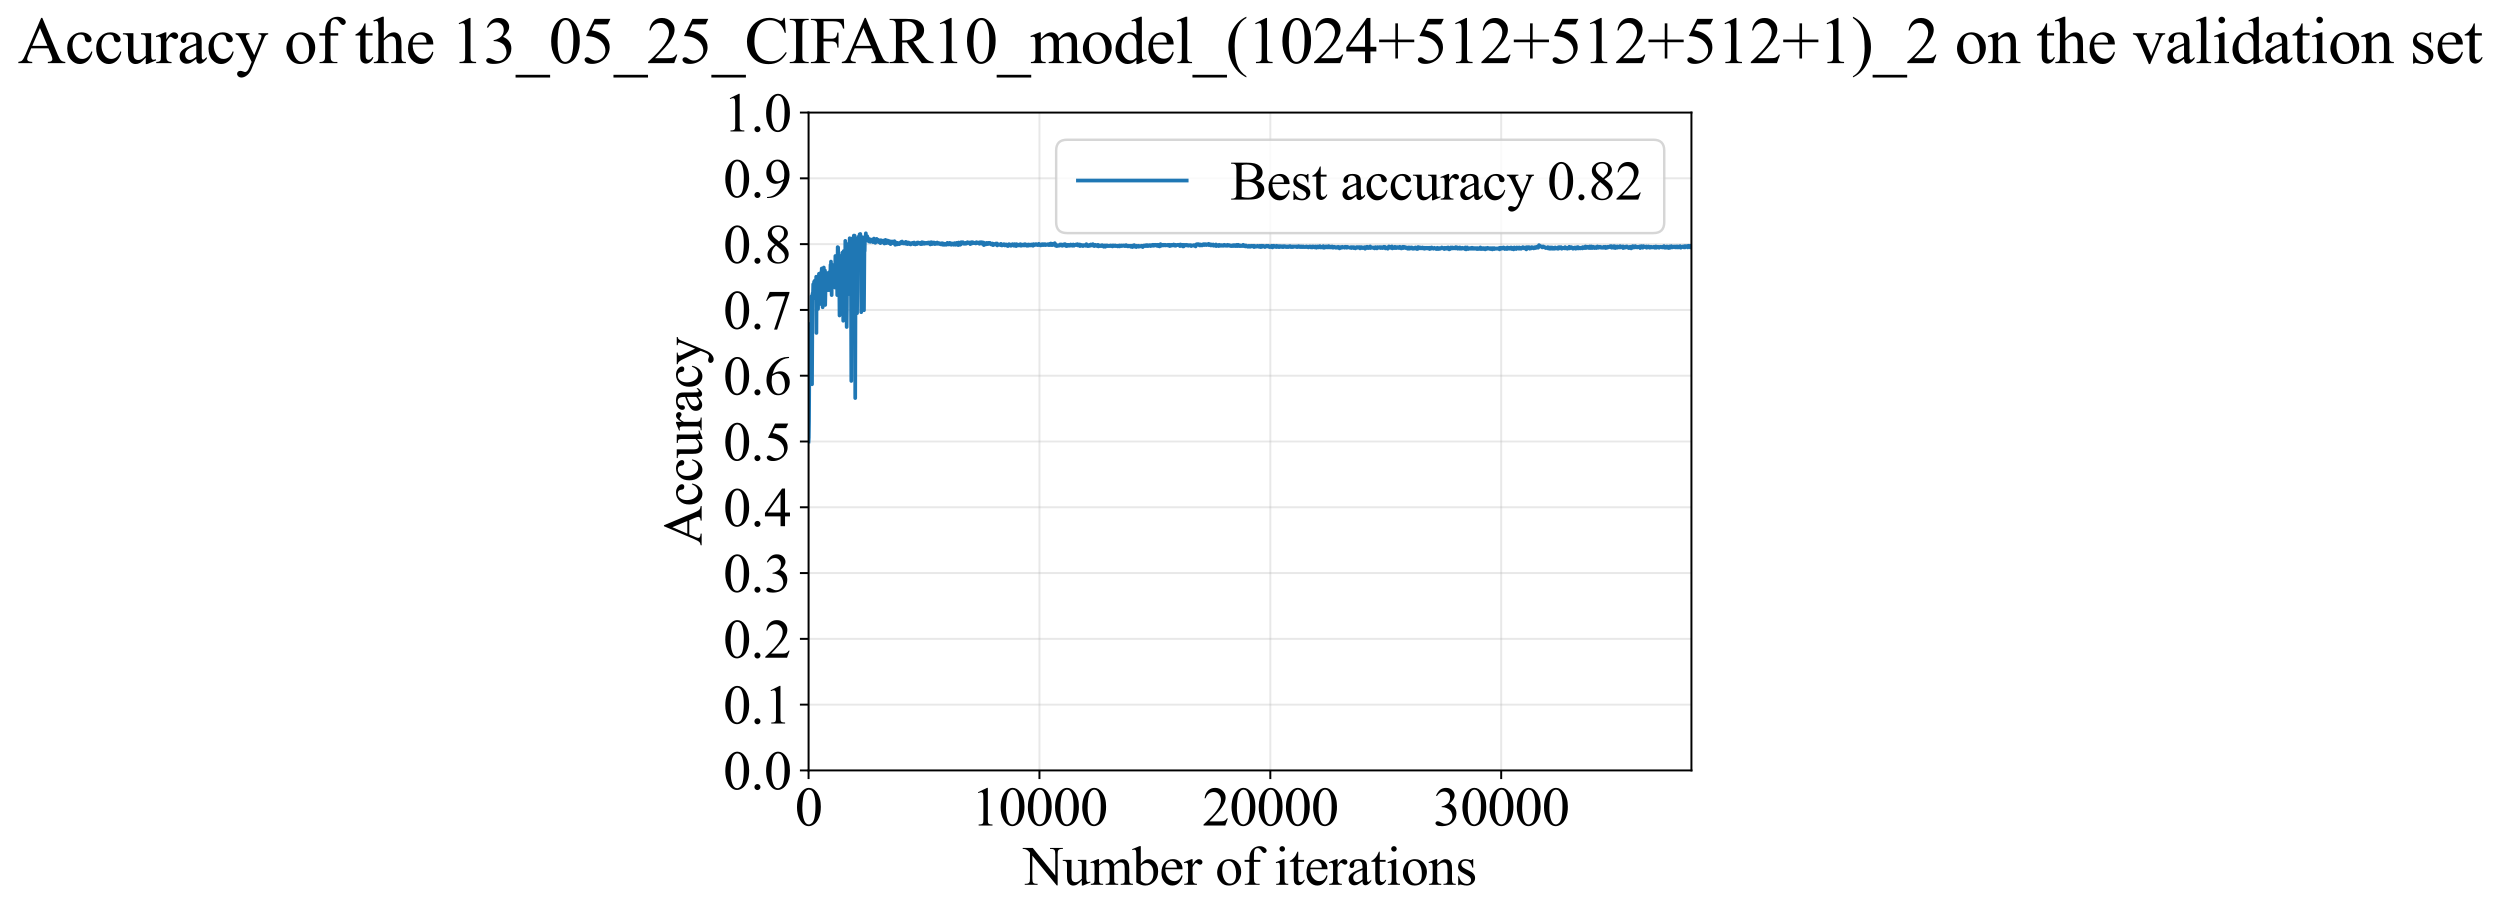 <?xml version="1.0" encoding="utf-8" standalone="no"?>
<!DOCTYPE svg PUBLIC "-//W3C//DTD SVG 1.1//EN"
  "http://www.w3.org/Graphics/SVG/1.1/DTD/svg11.dtd">
<svg xmlns:xlink="http://www.w3.org/1999/xlink" width="1011.26pt" height="369.808pt" viewBox="0 0 1011.26 369.808" xmlns="http://www.w3.org/2000/svg" version="1.1">
 <defs>
  <style type="text/css">*{stroke-linejoin: round; stroke-linecap: butt}</style>
 </defs>
 <g id="figure_1">
  <g id="patch_1">
   <path d="M 0 369.808 
L 1011.26 369.808 
L 1011.26 0 
L 0 0 
z
" style="fill: #ffffff"/>
  </g>
  <g id="axes_1">
   <g id="patch_2">
    <path d="M 327.07 311.644 
L 684.19 311.644 
L 684.19 45.532 
L 327.07 45.532 
z
" style="fill: #ffffff"/>
   </g>
   <g id="matplotlib.axis_1">
    <g id="xtick_1">
     <g id="line2d_1">
      <path d="M 327.07 311.644 
L 327.07 45.532 
" clip-path="url(#p75445d88e1)" style="fill: none; stroke: #b0b0b0; stroke-opacity: 0.3; stroke-width: 0.8; stroke-linecap: square"/>
     </g>
     <g id="line2d_2">
      <defs>
       <path id="mee26a2a8b3" d="M 0 0 
L 0 3.5 
" style="stroke: #000000; stroke-width: 0.8"/>
      </defs>
      <g>
       <use xlink:href="#mee26a2a8b3" x="327.07" y="311.644" style="stroke: #000000; stroke-width: 0.8"/>
      </g>
     </g>
     <g id="text_1">
      <!-- 0 -->
      <g transform="translate(321.57 333.92) scale(0.22 -0.22)">
       <defs>
        <path id="TimesNewRomanPSMT-30" d="M 231 2094 
Q 231 2819 450 3342 
Q 669 3866 1031 4122 
Q 1313 4325 1613 4325 
Q 2100 4325 2488 3828 
Q 2972 3213 2972 2159 
Q 2972 1422 2759 906 
Q 2547 391 2217 158 
Q 1888 -75 1581 -75 
Q 975 -75 572 641 
Q 231 1244 231 2094 
z
M 844 2016 
Q 844 1141 1059 588 
Q 1238 122 1591 122 
Q 1759 122 1940 273 
Q 2122 425 2216 781 
Q 2359 1319 2359 2297 
Q 2359 3022 2209 3506 
Q 2097 3866 1919 4016 
Q 1791 4119 1609 4119 
Q 1397 4119 1231 3928 
Q 1006 3669 925 3112 
Q 844 2556 844 2016 
z
" transform="scale(0.016)"/>
       </defs>
       <use xlink:href="#TimesNewRomanPSMT-30"/>
      </g>
     </g>
    </g>
    <g id="xtick_2">
     <g id="line2d_3">
      <path d="M 420.459 311.644 
L 420.459 45.532 
" clip-path="url(#p75445d88e1)" style="fill: none; stroke: #b0b0b0; stroke-opacity: 0.3; stroke-width: 0.8; stroke-linecap: square"/>
     </g>
     <g id="line2d_4">
      <g>
       <use xlink:href="#mee26a2a8b3" x="420.459" y="311.644" style="stroke: #000000; stroke-width: 0.8"/>
      </g>
     </g>
     <g id="text_2">
      <!-- 10000 -->
      <g transform="translate(392.959 333.92) scale(0.22 -0.22)">
       <defs>
        <path id="TimesNewRomanPSMT-31" d="M 750 3822 
L 1781 4325 
L 1884 4325 
L 1884 747 
Q 1884 391 1914 303 
Q 1944 216 2037 169 
Q 2131 122 2419 116 
L 2419 0 
L 825 0 
L 825 116 
Q 1125 122 1212 167 
Q 1300 213 1334 289 
Q 1369 366 1369 747 
L 1369 3034 
Q 1369 3497 1338 3628 
Q 1316 3728 1258 3775 
Q 1200 3822 1119 3822 
Q 1003 3822 797 3725 
L 750 3822 
z
" transform="scale(0.016)"/>
       </defs>
       <use xlink:href="#TimesNewRomanPSMT-31"/>
       <use xlink:href="#TimesNewRomanPSMT-30" transform="translate(50 0)"/>
       <use xlink:href="#TimesNewRomanPSMT-30" transform="translate(100 0)"/>
       <use xlink:href="#TimesNewRomanPSMT-30" transform="translate(150 0)"/>
       <use xlink:href="#TimesNewRomanPSMT-30" transform="translate(200 0)"/>
      </g>
     </g>
    </g>
    <g id="xtick_3">
     <g id="line2d_5">
      <path d="M 513.848 311.644 
L 513.848 45.532 
" clip-path="url(#p75445d88e1)" style="fill: none; stroke: #b0b0b0; stroke-opacity: 0.3; stroke-width: 0.8; stroke-linecap: square"/>
     </g>
     <g id="line2d_6">
      <g>
       <use xlink:href="#mee26a2a8b3" x="513.848" y="311.644" style="stroke: #000000; stroke-width: 0.8"/>
      </g>
     </g>
     <g id="text_3">
      <!-- 20000 -->
      <g transform="translate(486.348 333.92) scale(0.22 -0.22)">
       <defs>
        <path id="TimesNewRomanPSMT-32" d="M 2934 816 
L 2638 0 
L 138 0 
L 138 116 
Q 1241 1122 1691 1759 
Q 2141 2397 2141 2925 
Q 2141 3328 1894 3587 
Q 1647 3847 1303 3847 
Q 991 3847 742 3664 
Q 494 3481 375 3128 
L 259 3128 
Q 338 3706 661 4015 
Q 984 4325 1469 4325 
Q 1984 4325 2329 3994 
Q 2675 3663 2675 3213 
Q 2675 2891 2525 2569 
Q 2294 2063 1775 1497 
Q 997 647 803 472 
L 1909 472 
Q 2247 472 2383 497 
Q 2519 522 2628 598 
Q 2738 675 2819 816 
L 2934 816 
z
" transform="scale(0.016)"/>
       </defs>
       <use xlink:href="#TimesNewRomanPSMT-32"/>
       <use xlink:href="#TimesNewRomanPSMT-30" transform="translate(50 0)"/>
       <use xlink:href="#TimesNewRomanPSMT-30" transform="translate(100 0)"/>
       <use xlink:href="#TimesNewRomanPSMT-30" transform="translate(150 0)"/>
       <use xlink:href="#TimesNewRomanPSMT-30" transform="translate(200 0)"/>
      </g>
     </g>
    </g>
    <g id="xtick_4">
     <g id="line2d_7">
      <path d="M 607.237 311.644 
L 607.237 45.532 
" clip-path="url(#p75445d88e1)" style="fill: none; stroke: #b0b0b0; stroke-opacity: 0.3; stroke-width: 0.8; stroke-linecap: square"/>
     </g>
     <g id="line2d_8">
      <g>
       <use xlink:href="#mee26a2a8b3" x="607.237" y="311.644" style="stroke: #000000; stroke-width: 0.8"/>
      </g>
     </g>
     <g id="text_4">
      <!-- 30000 -->
      <g transform="translate(579.737 333.92) scale(0.22 -0.22)">
       <defs>
        <path id="TimesNewRomanPSMT-33" d="M 325 3431 
Q 506 3859 782 4092 
Q 1059 4325 1472 4325 
Q 1981 4325 2253 3994 
Q 2459 3747 2459 3466 
Q 2459 3003 1878 2509 
Q 2269 2356 2469 2072 
Q 2669 1788 2669 1403 
Q 2669 853 2319 450 
Q 1863 -75 997 -75 
Q 569 -75 414 31 
Q 259 138 259 259 
Q 259 350 332 419 
Q 406 488 509 488 
Q 588 488 669 463 
Q 722 447 909 348 
Q 1097 250 1169 231 
Q 1284 197 1416 197 
Q 1734 197 1970 444 
Q 2206 691 2206 1028 
Q 2206 1275 2097 1509 
Q 2016 1684 1919 1775 
Q 1784 1900 1550 2001 
Q 1316 2103 1072 2103 
L 972 2103 
L 972 2197 
Q 1219 2228 1467 2375 
Q 1716 2522 1828 2728 
Q 1941 2934 1941 3181 
Q 1941 3503 1739 3701 
Q 1538 3900 1238 3900 
Q 753 3900 428 3381 
L 325 3431 
z
" transform="scale(0.016)"/>
       </defs>
       <use xlink:href="#TimesNewRomanPSMT-33"/>
       <use xlink:href="#TimesNewRomanPSMT-30" transform="translate(50 0)"/>
       <use xlink:href="#TimesNewRomanPSMT-30" transform="translate(100 0)"/>
       <use xlink:href="#TimesNewRomanPSMT-30" transform="translate(150 0)"/>
       <use xlink:href="#TimesNewRomanPSMT-30" transform="translate(200 0)"/>
      </g>
     </g>
    </g>
    <g id="text_5">
     <!-- Number of iterations -->
     <g transform="translate(413.988 357.902) scale(0.22 -0.22)">
      <defs>
       <path id="TimesNewRomanPSMT-4e" d="M -84 4238 
L 1066 4238 
L 3656 1059 
L 3656 3503 
Q 3656 3894 3569 3991 
Q 3453 4122 3203 4122 
L 3056 4122 
L 3056 4238 
L 4531 4238 
L 4531 4122 
L 4381 4122 
Q 4113 4122 4000 3959 
Q 3931 3859 3931 3503 
L 3931 -69 
L 3819 -69 
L 1025 3344 
L 1025 734 
Q 1025 344 1109 247 
Q 1228 116 1475 116 
L 1625 116 
L 1625 0 
L 150 0 
L 150 116 
L 297 116 
Q 569 116 681 278 
Q 750 378 750 734 
L 750 3681 
Q 566 3897 470 3965 
Q 375 4034 191 4094 
Q 100 4122 -84 4122 
L -84 4238 
z
" transform="scale(0.016)"/>
       <path id="TimesNewRomanPSMT-75" d="M 2709 2863 
L 2709 1128 
Q 2709 631 2732 520 
Q 2756 409 2807 365 
Q 2859 322 2928 322 
Q 3025 322 3147 375 
L 3191 266 
L 2334 -88 
L 2194 -88 
L 2194 519 
Q 1825 119 1631 15 
Q 1438 -88 1222 -88 
Q 981 -88 804 51 
Q 628 191 559 409 
Q 491 628 491 1028 
L 491 2306 
Q 491 2509 447 2587 
Q 403 2666 317 2708 
Q 231 2750 6 2747 
L 6 2863 
L 1009 2863 
L 1009 947 
Q 1009 547 1148 422 
Q 1288 297 1484 297 
Q 1619 297 1789 381 
Q 1959 466 2194 703 
L 2194 2325 
Q 2194 2569 2105 2655 
Q 2016 2741 1734 2747 
L 1734 2863 
L 2709 2863 
z
" transform="scale(0.016)"/>
       <path id="TimesNewRomanPSMT-6d" d="M 1050 2338 
Q 1363 2650 1419 2697 
Q 1559 2816 1721 2881 
Q 1884 2947 2044 2947 
Q 2313 2947 2506 2790 
Q 2700 2634 2766 2338 
Q 3088 2713 3309 2830 
Q 3531 2947 3766 2947 
Q 3994 2947 4170 2830 
Q 4347 2713 4450 2447 
Q 4519 2266 4519 1878 
L 4519 647 
Q 4519 378 4559 278 
Q 4591 209 4675 161 
Q 4759 113 4950 113 
L 4950 0 
L 3538 0 
L 3538 113 
L 3597 113 
Q 3781 113 3884 184 
Q 3956 234 3988 344 
Q 4000 397 4000 647 
L 4000 1878 
Q 4000 2228 3916 2372 
Q 3794 2572 3525 2572 
Q 3359 2572 3192 2489 
Q 3025 2406 2788 2181 
L 2781 2147 
L 2788 2013 
L 2788 647 
Q 2788 353 2820 281 
Q 2853 209 2943 161 
Q 3034 113 3253 113 
L 3253 0 
L 1806 0 
L 1806 113 
Q 2044 113 2133 169 
Q 2222 225 2256 338 
Q 2272 391 2272 647 
L 2272 1878 
Q 2272 2228 2169 2381 
Q 2031 2581 1784 2581 
Q 1616 2581 1450 2491 
Q 1191 2353 1050 2181 
L 1050 647 
Q 1050 366 1089 281 
Q 1128 197 1204 155 
Q 1281 113 1516 113 
L 1516 0 
L 100 0 
L 100 113 
Q 297 113 375 155 
Q 453 197 493 289 
Q 534 381 534 647 
L 534 1741 
Q 534 2213 506 2350 
Q 484 2453 437 2492 
Q 391 2531 309 2531 
Q 222 2531 100 2484 
L 53 2597 
L 916 2947 
L 1050 2947 
L 1050 2338 
z
" transform="scale(0.016)"/>
       <path id="TimesNewRomanPSMT-62" d="M 984 2369 
Q 1400 2947 1881 2947 
Q 2322 2947 2650 2570 
Q 2978 2194 2978 1541 
Q 2978 778 2472 313 
Q 2038 -88 1503 -88 
Q 1253 -88 995 3 
Q 738 94 469 275 
L 469 3241 
Q 469 3728 445 3840 
Q 422 3953 372 3993 
Q 322 4034 247 4034 
Q 159 4034 28 3984 
L -16 4094 
L 844 4444 
L 984 4444 
L 984 2369 
z
M 984 2169 
L 984 456 
Q 1144 300 1314 220 
Q 1484 141 1663 141 
Q 1947 141 2192 453 
Q 2438 766 2438 1363 
Q 2438 1913 2192 2208 
Q 1947 2503 1634 2503 
Q 1469 2503 1303 2419 
Q 1178 2356 984 2169 
z
" transform="scale(0.016)"/>
       <path id="TimesNewRomanPSMT-65" d="M 681 1784 
Q 678 1147 991 784 
Q 1303 422 1725 422 
Q 2006 422 2214 576 
Q 2422 731 2563 1106 
L 2659 1044 
Q 2594 616 2278 264 
Q 1963 -88 1488 -88 
Q 972 -88 605 314 
Q 238 716 238 1394 
Q 238 2128 614 2539 
Q 991 2950 1559 2950 
Q 2041 2950 2350 2633 
Q 2659 2316 2659 1784 
L 681 1784 
z
M 681 1966 
L 2006 1966 
Q 1991 2241 1941 2353 
Q 1863 2528 1708 2628 
Q 1553 2728 1384 2728 
Q 1125 2728 920 2526 
Q 716 2325 681 1966 
z
" transform="scale(0.016)"/>
       <path id="TimesNewRomanPSMT-72" d="M 1038 2947 
L 1038 2303 
Q 1397 2947 1775 2947 
Q 1947 2947 2059 2842 
Q 2172 2738 2172 2600 
Q 2172 2478 2090 2393 
Q 2009 2309 1897 2309 
Q 1788 2309 1652 2417 
Q 1516 2525 1450 2525 
Q 1394 2525 1328 2463 
Q 1188 2334 1038 2041 
L 1038 669 
Q 1038 431 1097 309 
Q 1138 225 1241 169 
Q 1344 113 1538 113 
L 1538 0 
L 72 0 
L 72 113 
Q 291 113 397 181 
Q 475 231 506 341 
Q 522 394 522 644 
L 522 1753 
Q 522 2253 501 2348 
Q 481 2444 426 2487 
Q 372 2531 291 2531 
Q 194 2531 72 2484 
L 41 2597 
L 906 2947 
L 1038 2947 
z
" transform="scale(0.016)"/>
       <path id="TimesNewRomanPSMT-20" transform="scale(0.016)"/>
       <path id="TimesNewRomanPSMT-6f" d="M 1600 2947 
Q 2250 2947 2644 2453 
Q 2978 2031 2978 1484 
Q 2978 1100 2793 706 
Q 2609 313 2286 112 
Q 1963 -88 1566 -88 
Q 919 -88 538 428 
Q 216 863 216 1403 
Q 216 1797 411 2186 
Q 606 2575 925 2761 
Q 1244 2947 1600 2947 
z
M 1503 2744 
Q 1338 2744 1170 2645 
Q 1003 2547 900 2300 
Q 797 2053 797 1666 
Q 797 1041 1045 587 
Q 1294 134 1700 134 
Q 2003 134 2200 384 
Q 2397 634 2397 1244 
Q 2397 2006 2069 2444 
Q 1847 2744 1503 2744 
z
" transform="scale(0.016)"/>
       <path id="TimesNewRomanPSMT-66" d="M 1319 2638 
L 1319 756 
Q 1319 356 1406 250 
Q 1522 113 1716 113 
L 1975 113 
L 1975 0 
L 266 0 
L 266 113 
L 394 113 
Q 519 113 622 175 
Q 725 238 764 344 
Q 803 450 803 756 
L 803 2638 
L 247 2638 
L 247 2863 
L 803 2863 
L 803 3050 
Q 803 3478 940 3775 
Q 1078 4072 1361 4255 
Q 1644 4438 1997 4438 
Q 2325 4438 2600 4225 
Q 2781 4084 2781 3909 
Q 2781 3816 2700 3733 
Q 2619 3650 2525 3650 
Q 2453 3650 2373 3701 
Q 2294 3753 2178 3923 
Q 2063 4094 1966 4153 
Q 1869 4213 1750 4213 
Q 1606 4213 1506 4136 
Q 1406 4059 1362 3898 
Q 1319 3738 1319 3069 
L 1319 2863 
L 2056 2863 
L 2056 2638 
L 1319 2638 
z
" transform="scale(0.016)"/>
       <path id="TimesNewRomanPSMT-69" d="M 928 4444 
Q 1059 4444 1151 4351 
Q 1244 4259 1244 4128 
Q 1244 3997 1151 3903 
Q 1059 3809 928 3809 
Q 797 3809 703 3903 
Q 609 3997 609 4128 
Q 609 4259 701 4351 
Q 794 4444 928 4444 
z
M 1188 2947 
L 1188 647 
Q 1188 378 1227 289 
Q 1266 200 1342 156 
Q 1419 113 1622 113 
L 1622 0 
L 231 0 
L 231 113 
Q 441 113 512 153 
Q 584 194 626 287 
Q 669 381 669 647 
L 669 1750 
Q 669 2216 641 2353 
Q 619 2453 572 2492 
Q 525 2531 444 2531 
Q 356 2531 231 2484 
L 188 2597 
L 1050 2947 
L 1188 2947 
z
" transform="scale(0.016)"/>
       <path id="TimesNewRomanPSMT-74" d="M 1031 3803 
L 1031 2863 
L 1700 2863 
L 1700 2644 
L 1031 2644 
L 1031 788 
Q 1031 509 1111 412 
Q 1191 316 1316 316 
Q 1419 316 1516 380 
Q 1613 444 1666 569 
L 1788 569 
Q 1678 263 1478 108 
Q 1278 -47 1066 -47 
Q 922 -47 784 33 
Q 647 113 581 261 
Q 516 409 516 719 
L 516 2644 
L 63 2644 
L 63 2747 
Q 234 2816 414 2980 
Q 594 3144 734 3369 
Q 806 3488 934 3803 
L 1031 3803 
z
" transform="scale(0.016)"/>
       <path id="TimesNewRomanPSMT-61" d="M 1822 413 
Q 1381 72 1269 19 
Q 1100 -59 909 -59 
Q 613 -59 420 144 
Q 228 347 228 678 
Q 228 888 322 1041 
Q 450 1253 767 1440 
Q 1084 1628 1822 1897 
L 1822 2009 
Q 1822 2438 1686 2597 
Q 1550 2756 1291 2756 
Q 1094 2756 978 2650 
Q 859 2544 859 2406 
L 866 2225 
Q 866 2081 792 2003 
Q 719 1925 600 1925 
Q 484 1925 411 2006 
Q 338 2088 338 2228 
Q 338 2497 613 2722 
Q 888 2947 1384 2947 
Q 1766 2947 2009 2819 
Q 2194 2722 2281 2516 
Q 2338 2381 2338 1966 
L 2338 994 
Q 2338 584 2353 492 
Q 2369 400 2405 369 
Q 2441 338 2488 338 
Q 2538 338 2575 359 
Q 2641 400 2828 588 
L 2828 413 
Q 2478 -56 2159 -56 
Q 2006 -56 1915 50 
Q 1825 156 1822 413 
z
M 1822 616 
L 1822 1706 
Q 1350 1519 1213 1441 
Q 966 1303 859 1153 
Q 753 1003 753 825 
Q 753 600 887 451 
Q 1022 303 1197 303 
Q 1434 303 1822 616 
z
" transform="scale(0.016)"/>
       <path id="TimesNewRomanPSMT-6e" d="M 1034 2341 
Q 1538 2947 1994 2947 
Q 2228 2947 2397 2830 
Q 2566 2713 2666 2444 
Q 2734 2256 2734 1869 
L 2734 647 
Q 2734 375 2778 278 
Q 2813 200 2889 156 
Q 2966 113 3172 113 
L 3172 0 
L 1756 0 
L 1756 113 
L 1816 113 
Q 2016 113 2095 173 
Q 2175 234 2206 353 
Q 2219 400 2219 647 
L 2219 1819 
Q 2219 2209 2117 2386 
Q 2016 2563 1775 2563 
Q 1403 2563 1034 2156 
L 1034 647 
Q 1034 356 1069 288 
Q 1113 197 1189 155 
Q 1266 113 1500 113 
L 1500 0 
L 84 0 
L 84 113 
L 147 113 
Q 366 113 442 223 
Q 519 334 519 647 
L 519 1709 
Q 519 2225 495 2337 
Q 472 2450 423 2490 
Q 375 2531 294 2531 
Q 206 2531 84 2484 
L 38 2597 
L 900 2947 
L 1034 2947 
L 1034 2341 
z
" transform="scale(0.016)"/>
       <path id="TimesNewRomanPSMT-73" d="M 2050 2947 
L 2050 1972 
L 1947 1972 
Q 1828 2431 1642 2597 
Q 1456 2763 1169 2763 
Q 950 2763 815 2647 
Q 681 2531 681 2391 
Q 681 2216 781 2091 
Q 878 1963 1175 1819 
L 1631 1597 
Q 2266 1288 2266 781 
Q 2266 391 1970 151 
Q 1675 -88 1309 -88 
Q 1047 -88 709 6 
Q 606 38 541 38 
Q 469 38 428 -44 
L 325 -44 
L 325 978 
L 428 978 
Q 516 541 762 319 
Q 1009 97 1316 97 
Q 1531 97 1667 223 
Q 1803 350 1803 528 
Q 1803 744 1651 891 
Q 1500 1038 1047 1263 
Q 594 1488 453 1669 
Q 313 1847 313 2119 
Q 313 2472 555 2709 
Q 797 2947 1181 2947 
Q 1350 2947 1591 2875 
Q 1750 2828 1803 2828 
Q 1853 2828 1881 2850 
Q 1909 2872 1947 2947 
L 2050 2947 
z
" transform="scale(0.016)"/>
      </defs>
      <use xlink:href="#TimesNewRomanPSMT-4e"/>
      <use xlink:href="#TimesNewRomanPSMT-75" transform="translate(72.217 0)"/>
      <use xlink:href="#TimesNewRomanPSMT-6d" transform="translate(122.217 0)"/>
      <use xlink:href="#TimesNewRomanPSMT-62" transform="translate(200 0)"/>
      <use xlink:href="#TimesNewRomanPSMT-65" transform="translate(250 0)"/>
      <use xlink:href="#TimesNewRomanPSMT-72" transform="translate(294.385 0)"/>
      <use xlink:href="#TimesNewRomanPSMT-20" transform="translate(327.686 0)"/>
      <use xlink:href="#TimesNewRomanPSMT-6f" transform="translate(352.686 0)"/>
      <use xlink:href="#TimesNewRomanPSMT-66" transform="translate(402.686 0)"/>
      <use xlink:href="#TimesNewRomanPSMT-20" transform="translate(435.986 0)"/>
      <use xlink:href="#TimesNewRomanPSMT-69" transform="translate(460.986 0)"/>
      <use xlink:href="#TimesNewRomanPSMT-74" transform="translate(488.77 0)"/>
      <use xlink:href="#TimesNewRomanPSMT-65" transform="translate(516.553 0)"/>
      <use xlink:href="#TimesNewRomanPSMT-72" transform="translate(560.938 0)"/>
      <use xlink:href="#TimesNewRomanPSMT-61" transform="translate(594.238 0)"/>
      <use xlink:href="#TimesNewRomanPSMT-74" transform="translate(638.623 0)"/>
      <use xlink:href="#TimesNewRomanPSMT-69" transform="translate(666.406 0)"/>
      <use xlink:href="#TimesNewRomanPSMT-6f" transform="translate(694.189 0)"/>
      <use xlink:href="#TimesNewRomanPSMT-6e" transform="translate(744.189 0)"/>
      <use xlink:href="#TimesNewRomanPSMT-73" transform="translate(794.189 0)"/>
     </g>
    </g>
   </g>
   <g id="matplotlib.axis_2">
    <g id="ytick_1">
     <g id="line2d_9">
      <path d="M 327.07 311.644 
L 684.19 311.644 
" clip-path="url(#p75445d88e1)" style="fill: none; stroke: #b0b0b0; stroke-opacity: 0.3; stroke-width: 0.8; stroke-linecap: square"/>
     </g>
     <g id="line2d_10">
      <defs>
       <path id="m32a2f9ca57" d="M 0 0 
L -3.5 0 
" style="stroke: #000000; stroke-width: 0.8"/>
      </defs>
      <g>
       <use xlink:href="#m32a2f9ca57" x="327.07" y="311.644" style="stroke: #000000; stroke-width: 0.8"/>
      </g>
     </g>
     <g id="text_6">
      <!-- 0.0 -->
      <g transform="translate(292.57 319.282) scale(0.22 -0.22)">
       <defs>
        <path id="TimesNewRomanPSMT-2e" d="M 800 606 
Q 947 606 1047 504 
Q 1147 403 1147 259 
Q 1147 116 1045 14 
Q 944 -88 800 -88 
Q 656 -88 554 14 
Q 453 116 453 259 
Q 453 406 554 506 
Q 656 606 800 606 
z
" transform="scale(0.016)"/>
       </defs>
       <use xlink:href="#TimesNewRomanPSMT-30"/>
       <use xlink:href="#TimesNewRomanPSMT-2e" transform="translate(50 0)"/>
       <use xlink:href="#TimesNewRomanPSMT-30" transform="translate(75 0)"/>
      </g>
     </g>
    </g>
    <g id="ytick_2">
     <g id="line2d_11">
      <path d="M 327.07 285.032 
L 684.19 285.032 
" clip-path="url(#p75445d88e1)" style="fill: none; stroke: #b0b0b0; stroke-opacity: 0.3; stroke-width: 0.8; stroke-linecap: square"/>
     </g>
     <g id="line2d_12">
      <g>
       <use xlink:href="#m32a2f9ca57" x="327.07" y="285.032" style="stroke: #000000; stroke-width: 0.8"/>
      </g>
     </g>
     <g id="text_7">
      <!-- 0.1 -->
      <g transform="translate(292.57 292.67) scale(0.22 -0.22)">
       <use xlink:href="#TimesNewRomanPSMT-30"/>
       <use xlink:href="#TimesNewRomanPSMT-2e" transform="translate(50 0)"/>
       <use xlink:href="#TimesNewRomanPSMT-31" transform="translate(75 0)"/>
      </g>
     </g>
    </g>
    <g id="ytick_3">
     <g id="line2d_13">
      <path d="M 327.07 258.421 
L 684.19 258.421 
" clip-path="url(#p75445d88e1)" style="fill: none; stroke: #b0b0b0; stroke-opacity: 0.3; stroke-width: 0.8; stroke-linecap: square"/>
     </g>
     <g id="line2d_14">
      <g>
       <use xlink:href="#m32a2f9ca57" x="327.07" y="258.421" style="stroke: #000000; stroke-width: 0.8"/>
      </g>
     </g>
     <g id="text_8">
      <!-- 0.2 -->
      <g transform="translate(292.57 266.059) scale(0.22 -0.22)">
       <use xlink:href="#TimesNewRomanPSMT-30"/>
       <use xlink:href="#TimesNewRomanPSMT-2e" transform="translate(50 0)"/>
       <use xlink:href="#TimesNewRomanPSMT-32" transform="translate(75 0)"/>
      </g>
     </g>
    </g>
    <g id="ytick_4">
     <g id="line2d_15">
      <path d="M 327.07 231.81 
L 684.19 231.81 
" clip-path="url(#p75445d88e1)" style="fill: none; stroke: #b0b0b0; stroke-opacity: 0.3; stroke-width: 0.8; stroke-linecap: square"/>
     </g>
     <g id="line2d_16">
      <g>
       <use xlink:href="#m32a2f9ca57" x="327.07" y="231.81" style="stroke: #000000; stroke-width: 0.8"/>
      </g>
     </g>
     <g id="text_9">
      <!-- 0.3 -->
      <g transform="translate(292.57 239.448) scale(0.22 -0.22)">
       <use xlink:href="#TimesNewRomanPSMT-30"/>
       <use xlink:href="#TimesNewRomanPSMT-2e" transform="translate(50 0)"/>
       <use xlink:href="#TimesNewRomanPSMT-33" transform="translate(75 0)"/>
      </g>
     </g>
    </g>
    <g id="ytick_5">
     <g id="line2d_17">
      <path d="M 327.07 205.199 
L 684.19 205.199 
" clip-path="url(#p75445d88e1)" style="fill: none; stroke: #b0b0b0; stroke-opacity: 0.3; stroke-width: 0.8; stroke-linecap: square"/>
     </g>
     <g id="line2d_18">
      <g>
       <use xlink:href="#m32a2f9ca57" x="327.07" y="205.199" style="stroke: #000000; stroke-width: 0.8"/>
      </g>
     </g>
     <g id="text_10">
      <!-- 0.4 -->
      <g transform="translate(292.57 212.837) scale(0.22 -0.22)">
       <defs>
        <path id="TimesNewRomanPSMT-34" d="M 2978 1563 
L 2978 1119 
L 2409 1119 
L 2409 0 
L 1894 0 
L 1894 1119 
L 100 1119 
L 100 1519 
L 2066 4325 
L 2409 4325 
L 2409 1563 
L 2978 1563 
z
M 1894 1563 
L 1894 3666 
L 406 1563 
L 1894 1563 
z
" transform="scale(0.016)"/>
       </defs>
       <use xlink:href="#TimesNewRomanPSMT-30"/>
       <use xlink:href="#TimesNewRomanPSMT-2e" transform="translate(50 0)"/>
       <use xlink:href="#TimesNewRomanPSMT-34" transform="translate(75 0)"/>
      </g>
     </g>
    </g>
    <g id="ytick_6">
     <g id="line2d_19">
      <path d="M 327.07 178.588 
L 684.19 178.588 
" clip-path="url(#p75445d88e1)" style="fill: none; stroke: #b0b0b0; stroke-opacity: 0.3; stroke-width: 0.8; stroke-linecap: square"/>
     </g>
     <g id="line2d_20">
      <g>
       <use xlink:href="#m32a2f9ca57" x="327.07" y="178.588" style="stroke: #000000; stroke-width: 0.8"/>
      </g>
     </g>
     <g id="text_11">
      <!-- 0.5 -->
      <g transform="translate(292.57 186.226) scale(0.22 -0.22)">
       <defs>
        <path id="TimesNewRomanPSMT-35" d="M 2778 4238 
L 2534 3706 
L 1259 3706 
L 981 3138 
Q 1809 3016 2294 2522 
Q 2709 2097 2709 1522 
Q 2709 1188 2573 903 
Q 2438 619 2231 419 
Q 2025 219 1772 97 
Q 1413 -75 1034 -75 
Q 653 -75 479 54 
Q 306 184 306 341 
Q 306 428 378 495 
Q 450 563 559 563 
Q 641 563 702 538 
Q 763 513 909 409 
Q 1144 247 1384 247 
Q 1750 247 2026 523 
Q 2303 800 2303 1197 
Q 2303 1581 2056 1914 
Q 1809 2247 1375 2428 
Q 1034 2569 447 2591 
L 1259 4238 
L 2778 4238 
z
" transform="scale(0.016)"/>
       </defs>
       <use xlink:href="#TimesNewRomanPSMT-30"/>
       <use xlink:href="#TimesNewRomanPSMT-2e" transform="translate(50 0)"/>
       <use xlink:href="#TimesNewRomanPSMT-35" transform="translate(75 0)"/>
      </g>
     </g>
    </g>
    <g id="ytick_7">
     <g id="line2d_21">
      <path d="M 327.07 151.976 
L 684.19 151.976 
" clip-path="url(#p75445d88e1)" style="fill: none; stroke: #b0b0b0; stroke-opacity: 0.3; stroke-width: 0.8; stroke-linecap: square"/>
     </g>
     <g id="line2d_22">
      <g>
       <use xlink:href="#m32a2f9ca57" x="327.07" y="151.976" style="stroke: #000000; stroke-width: 0.8"/>
      </g>
     </g>
     <g id="text_12">
      <!-- 0.6 -->
      <g transform="translate(292.57 159.614) scale(0.22 -0.22)">
       <defs>
        <path id="TimesNewRomanPSMT-36" d="M 2869 4325 
L 2869 4209 
Q 2456 4169 2195 4045 
Q 1934 3922 1679 3669 
Q 1425 3416 1258 3105 
Q 1091 2794 978 2366 
Q 1428 2675 1881 2675 
Q 2316 2675 2634 2325 
Q 2953 1975 2953 1425 
Q 2953 894 2631 456 
Q 2244 -75 1606 -75 
Q 1172 -75 869 213 
Q 275 772 275 1663 
Q 275 2231 503 2743 
Q 731 3256 1154 3653 
Q 1578 4050 1965 4187 
Q 2353 4325 2688 4325 
L 2869 4325 
z
M 925 2138 
Q 869 1716 869 1456 
Q 869 1156 980 804 
Q 1091 453 1309 247 
Q 1469 100 1697 100 
Q 1969 100 2183 356 
Q 2397 613 2397 1088 
Q 2397 1622 2184 2012 
Q 1972 2403 1581 2403 
Q 1463 2403 1327 2353 
Q 1191 2303 925 2138 
z
" transform="scale(0.016)"/>
       </defs>
       <use xlink:href="#TimesNewRomanPSMT-30"/>
       <use xlink:href="#TimesNewRomanPSMT-2e" transform="translate(50 0)"/>
       <use xlink:href="#TimesNewRomanPSMT-36" transform="translate(75 0)"/>
      </g>
     </g>
    </g>
    <g id="ytick_8">
     <g id="line2d_23">
      <path d="M 327.07 125.365 
L 684.19 125.365 
" clip-path="url(#p75445d88e1)" style="fill: none; stroke: #b0b0b0; stroke-opacity: 0.3; stroke-width: 0.8; stroke-linecap: square"/>
     </g>
     <g id="line2d_24">
      <g>
       <use xlink:href="#m32a2f9ca57" x="327.07" y="125.365" style="stroke: #000000; stroke-width: 0.8"/>
      </g>
     </g>
     <g id="text_13">
      <!-- 0.7 -->
      <g transform="translate(292.57 133.003) scale(0.22 -0.22)">
       <defs>
        <path id="TimesNewRomanPSMT-37" d="M 644 4238 
L 2916 4238 
L 2916 4119 
L 1503 -88 
L 1153 -88 
L 2419 3728 
L 1253 3728 
Q 900 3728 750 3644 
Q 488 3500 328 3200 
L 238 3234 
L 644 4238 
z
" transform="scale(0.016)"/>
       </defs>
       <use xlink:href="#TimesNewRomanPSMT-30"/>
       <use xlink:href="#TimesNewRomanPSMT-2e" transform="translate(50 0)"/>
       <use xlink:href="#TimesNewRomanPSMT-37" transform="translate(75 0)"/>
      </g>
     </g>
    </g>
    <g id="ytick_9">
     <g id="line2d_25">
      <path d="M 327.07 98.754 
L 684.19 98.754 
" clip-path="url(#p75445d88e1)" style="fill: none; stroke: #b0b0b0; stroke-opacity: 0.3; stroke-width: 0.8; stroke-linecap: square"/>
     </g>
     <g id="line2d_26">
      <g>
       <use xlink:href="#m32a2f9ca57" x="327.07" y="98.754" style="stroke: #000000; stroke-width: 0.8"/>
      </g>
     </g>
     <g id="text_14">
      <!-- 0.8 -->
      <g transform="translate(292.57 106.392) scale(0.22 -0.22)">
       <defs>
        <path id="TimesNewRomanPSMT-38" d="M 1228 2134 
Q 725 2547 579 2797 
Q 434 3047 434 3316 
Q 434 3728 753 4026 
Q 1072 4325 1600 4325 
Q 2113 4325 2425 4047 
Q 2738 3769 2738 3413 
Q 2738 3175 2569 2928 
Q 2400 2681 1866 2347 
Q 2416 1922 2594 1678 
Q 2831 1359 2831 1006 
Q 2831 559 2490 242 
Q 2150 -75 1597 -75 
Q 994 -75 656 303 
Q 388 606 388 966 
Q 388 1247 577 1523 
Q 766 1800 1228 2134 
z
M 1719 2469 
Q 2094 2806 2194 3001 
Q 2294 3197 2294 3444 
Q 2294 3772 2109 3958 
Q 1925 4144 1606 4144 
Q 1288 4144 1088 3959 
Q 888 3775 888 3528 
Q 888 3366 970 3203 
Q 1053 3041 1206 2894 
L 1719 2469 
z
M 1375 2016 
Q 1116 1797 991 1539 
Q 866 1281 866 981 
Q 866 578 1086 336 
Q 1306 94 1647 94 
Q 1984 94 2187 284 
Q 2391 475 2391 747 
Q 2391 972 2272 1150 
Q 2050 1481 1375 2016 
z
" transform="scale(0.016)"/>
       </defs>
       <use xlink:href="#TimesNewRomanPSMT-30"/>
       <use xlink:href="#TimesNewRomanPSMT-2e" transform="translate(50 0)"/>
       <use xlink:href="#TimesNewRomanPSMT-38" transform="translate(75 0)"/>
      </g>
     </g>
    </g>
    <g id="ytick_10">
     <g id="line2d_27">
      <path d="M 327.07 72.143 
L 684.19 72.143 
" clip-path="url(#p75445d88e1)" style="fill: none; stroke: #b0b0b0; stroke-opacity: 0.3; stroke-width: 0.8; stroke-linecap: square"/>
     </g>
     <g id="line2d_28">
      <g>
       <use xlink:href="#m32a2f9ca57" x="327.07" y="72.143" style="stroke: #000000; stroke-width: 0.8"/>
      </g>
     </g>
     <g id="text_15">
      <!-- 0.9 -->
      <g transform="translate(292.57 79.781) scale(0.22 -0.22)">
       <defs>
        <path id="TimesNewRomanPSMT-39" d="M 338 -88 
L 338 28 
Q 744 34 1094 217 
Q 1444 400 1770 856 
Q 2097 1313 2225 1859 
Q 1734 1544 1338 1544 
Q 891 1544 572 1889 
Q 253 2234 253 2806 
Q 253 3363 572 3797 
Q 956 4325 1575 4325 
Q 2097 4325 2469 3894 
Q 2925 3359 2925 2575 
Q 2925 1869 2578 1258 
Q 2231 647 1613 244 
Q 1109 -88 516 -88 
L 338 -88 
z
M 2275 2091 
Q 2331 2497 2331 2741 
Q 2331 3044 2228 3395 
Q 2125 3747 1936 3934 
Q 1747 4122 1506 4122 
Q 1228 4122 1018 3872 
Q 809 3622 809 3128 
Q 809 2469 1088 2097 
Q 1291 1828 1588 1828 
Q 1731 1828 1928 1897 
Q 2125 1966 2275 2091 
z
" transform="scale(0.016)"/>
       </defs>
       <use xlink:href="#TimesNewRomanPSMT-30"/>
       <use xlink:href="#TimesNewRomanPSMT-2e" transform="translate(50 0)"/>
       <use xlink:href="#TimesNewRomanPSMT-39" transform="translate(75 0)"/>
      </g>
     </g>
    </g>
    <g id="ytick_11">
     <g id="line2d_29">
      <path d="M 327.07 45.532 
L 684.19 45.532 
" clip-path="url(#p75445d88e1)" style="fill: none; stroke: #b0b0b0; stroke-opacity: 0.3; stroke-width: 0.8; stroke-linecap: square"/>
     </g>
     <g id="line2d_30">
      <g>
       <use xlink:href="#m32a2f9ca57" x="327.07" y="45.532" style="stroke: #000000; stroke-width: 0.8"/>
      </g>
     </g>
     <g id="text_16">
      <!-- 1.0 -->
      <g transform="translate(292.57 53.17) scale(0.22 -0.22)">
       <use xlink:href="#TimesNewRomanPSMT-31"/>
       <use xlink:href="#TimesNewRomanPSMT-2e" transform="translate(50 0)"/>
       <use xlink:href="#TimesNewRomanPSMT-30" transform="translate(75 0)"/>
      </g>
     </g>
    </g>
    <g id="text_17">
     <!-- Accuracy -->
     <g transform="translate(283.823 220.726) rotate(-90) scale(0.22 -0.22)">
      <defs>
       <path id="TimesNewRomanPSMT-41" d="M 2928 1419 
L 1288 1419 
L 1000 750 
Q 894 503 894 381 
Q 894 284 986 211 
Q 1078 138 1384 116 
L 1384 0 
L 50 0 
L 50 116 
Q 316 163 394 238 
Q 553 388 747 847 
L 2238 4334 
L 2347 4334 
L 3822 809 
Q 4000 384 4145 257 
Q 4291 131 4550 116 
L 4550 0 
L 2878 0 
L 2878 116 
Q 3131 128 3220 200 
Q 3309 272 3309 375 
Q 3309 513 3184 809 
L 2928 1419 
z
M 2841 1650 
L 2122 3363 
L 1384 1650 
L 2841 1650 
z
" transform="scale(0.016)"/>
       <path id="TimesNewRomanPSMT-63" d="M 2631 1088 
Q 2516 522 2178 217 
Q 1841 -88 1431 -88 
Q 944 -88 581 321 
Q 219 731 219 1428 
Q 219 2103 620 2525 
Q 1022 2947 1584 2947 
Q 2006 2947 2278 2723 
Q 2550 2500 2550 2259 
Q 2550 2141 2473 2067 
Q 2397 1994 2259 1994 
Q 2075 1994 1981 2113 
Q 1928 2178 1911 2362 
Q 1894 2547 1784 2644 
Q 1675 2738 1481 2738 
Q 1169 2738 978 2506 
Q 725 2200 725 1697 
Q 725 1184 976 792 
Q 1228 400 1656 400 
Q 1963 400 2206 609 
Q 2378 753 2541 1131 
L 2631 1088 
z
" transform="scale(0.016)"/>
       <path id="TimesNewRomanPSMT-79" d="M 38 2863 
L 1372 2863 
L 1372 2747 
L 1306 2747 
Q 1166 2747 1095 2686 
Q 1025 2625 1025 2534 
Q 1025 2413 1128 2197 
L 1825 753 
L 2466 2334 
Q 2519 2463 2519 2588 
Q 2519 2644 2497 2672 
Q 2472 2706 2419 2726 
Q 2366 2747 2231 2747 
L 2231 2863 
L 3163 2863 
L 3163 2747 
Q 3047 2734 2984 2696 
Q 2922 2659 2847 2556 
Q 2819 2513 2741 2316 
L 1575 -541 
Q 1406 -956 1132 -1168 
Q 859 -1381 606 -1381 
Q 422 -1381 303 -1275 
Q 184 -1169 184 -1031 
Q 184 -900 270 -820 
Q 356 -741 506 -741 
Q 609 -741 788 -809 
Q 913 -856 944 -856 
Q 1038 -856 1148 -759 
Q 1259 -663 1372 -384 
L 1575 113 
L 547 2272 
Q 500 2369 397 2513 
Q 319 2622 269 2659 
Q 197 2709 38 2747 
L 38 2863 
z
" transform="scale(0.016)"/>
      </defs>
      <use xlink:href="#TimesNewRomanPSMT-41"/>
      <use xlink:href="#TimesNewRomanPSMT-63" transform="translate(72.217 0)"/>
      <use xlink:href="#TimesNewRomanPSMT-63" transform="translate(116.602 0)"/>
      <use xlink:href="#TimesNewRomanPSMT-75" transform="translate(160.986 0)"/>
      <use xlink:href="#TimesNewRomanPSMT-72" transform="translate(210.986 0)"/>
      <use xlink:href="#TimesNewRomanPSMT-61" transform="translate(244.287 0)"/>
      <use xlink:href="#TimesNewRomanPSMT-63" transform="translate(288.672 0)"/>
      <use xlink:href="#TimesNewRomanPSMT-79" transform="translate(333.057 0)"/>
     </g>
    </g>
   </g>
   <g id="line2d_31">
    <path d="M 327.07 178.588 
L 327.163 176.991 
L 327.257 170.338 
L 327.444 138.538 
L 327.537 155.037 
L 327.724 132.949 
L 327.817 140.001 
L 327.911 130.82 
L 328.004 144.392 
L 328.097 130.82 
L 328.191 135.743 
L 328.284 119.777 
L 328.378 120.442 
L 328.471 155.436 
L 328.658 118.978 
L 328.751 118.446 
L 328.845 119.111 
L 328.938 114.987 
L 329.032 117.382 
L 329.125 116.716 
L 329.312 113.922 
L 329.405 116.85 
L 329.592 113.523 
L 329.779 120.708 
L 329.872 114.721 
L 329.966 117.781 
L 330.153 111.926 
L 330.246 134.679 
L 330.339 114.454 
L 330.433 114.854 
L 330.526 115.918 
L 330.62 123.635 
L 330.806 113.656 
L 330.9 124.966 
L 331.087 113.39 
L 331.18 112.592 
L 331.274 110.729 
L 331.367 120.442 
L 331.46 111.527 
L 331.554 115.918 
L 331.647 114.854 
L 331.834 122.97 
L 332.021 115.785 
L 332.114 116.317 
L 332.208 109.931 
L 332.301 113.257 
L 332.395 108.6 
L 332.768 124.301 
L 332.862 112.991 
L 332.955 113.789 
L 333.048 109.664 
L 333.142 120.841 
L 333.235 108.201 
L 333.422 120.708 
L 333.702 109.398 
L 333.796 123.369 
L 333.983 114.321 
L 334.076 115.253 
L 334.169 111.261 
L 334.263 117.249 
L 334.45 110.463 
L 334.636 117.382 
L 334.73 110.463 
L 334.917 114.188 
L 335.01 112.592 
L 335.104 115.652 
L 335.197 112.592 
L 335.29 117.382 
L 335.477 110.064 
L 335.664 113.257 
L 335.757 117.249 
L 335.944 107.136 
L 336.038 116.716 
L 336.131 105.806 
L 336.318 115.918 
L 336.411 119.378 
L 336.505 107.003 
L 336.785 113.922 
L 336.972 108.999 
L 337.065 109.398 
L 337.159 108.467 
L 337.252 114.188 
L 337.345 109.132 
L 337.439 109.398 
L 337.532 112.459 
L 337.626 107.136 
L 337.719 116.317 
L 337.906 103.544 
L 337.999 107.935 
L 338.093 106.338 
L 338.28 110.995 
L 338.373 106.072 
L 338.466 106.87 
L 338.56 110.064 
L 338.653 119.378 
L 338.747 116.051 
L 338.84 99.951 
L 338.933 119.245 
L 339.027 100.084 
L 339.12 109.132 
L 339.214 103.943 
L 339.307 106.604 
L 339.401 104.874 
L 339.587 127.627 
L 339.681 103.81 
L 339.774 107.536 
L 339.868 104.608 
L 339.961 108.467 
L 340.148 121.906 
L 340.241 103.943 
L 340.335 109.398 
L 340.428 103.278 
L 340.521 108.999 
L 340.708 102.213 
L 340.802 109.265 
L 340.895 106.471 
L 340.989 109.931 
L 341.082 129.756 
L 341.269 101.548 
L 341.362 108.467 
L 341.456 102.879 
L 341.829 120.708 
L 341.923 97.423 
L 342.016 102.08 
L 342.11 100.75 
L 342.39 109.531 
L 342.483 132.284 
L 342.577 124.168 
L 342.67 99.951 
L 342.763 101.016 
L 342.857 98.754 
L 343.044 105.939 
L 343.137 104.209 
L 343.23 104.608 
L 343.324 118.978 
L 343.698 96.359 
L 343.884 101.149 
L 343.978 99.951 
L 344.071 100.617 
L 344.165 102.346 
L 344.351 154.105 
L 344.538 97.956 
L 344.632 96.492 
L 344.725 99.552 
L 344.819 96.492 
L 345.005 115.253 
L 345.099 137.207 
L 345.192 98.089 
L 345.286 99.818 
L 345.379 95.294 
L 345.566 99.286 
L 345.659 95.294 
L 345.753 95.427 
L 345.846 102.746 
L 345.939 161.024 
L 346.126 97.689 
L 346.22 101.548 
L 346.407 97.157 
L 346.5 97.157 
L 346.687 126.696 
L 346.78 117.781 
L 346.874 96.492 
L 346.967 97.157 
L 347.06 97.024 
L 347.154 98.754 
L 347.247 102.879 
L 347.341 95.694 
L 347.434 95.96 
L 347.528 97.024 
L 347.621 106.737 
L 347.714 94.762 
L 347.808 96.891 
L 347.901 100.883 
L 347.995 94.629 
L 348.088 95.561 
L 348.275 97.157 
L 348.368 126.296 
L 348.648 97.689 
L 348.742 99.02 
L 348.835 99.552 
L 348.929 95.96 
L 349.022 97.822 
L 349.116 96.625 
L 349.209 99.685 
L 349.489 125.498 
L 349.676 99.153 
L 349.769 101.548 
L 349.863 96.625 
L 349.956 97.423 
L 350.05 97.556 
L 350.236 94.363 
L 350.33 96.758 
L 350.517 95.827 
L 350.61 96.093 
L 350.797 95.561 
L 351.077 97.024 
L 351.171 96.359 
L 351.451 97.689 
L 351.544 97.29 
L 351.638 97.689 
L 351.825 96.758 
L 352.011 97.822 
L 352.198 97.024 
L 352.292 97.29 
L 352.385 97.024 
L 352.572 97.423 
L 352.759 96.891 
L 352.945 97.556 
L 353.039 96.891 
L 353.132 97.956 
L 353.319 97.024 
L 353.413 97.556 
L 353.506 96.492 
L 353.599 97.689 
L 353.693 96.625 
L 353.786 97.689 
L 353.973 97.024 
L 354.066 98.222 
L 354.16 97.423 
L 354.253 97.556 
L 354.347 97.157 
L 354.44 97.29 
L 354.534 97.822 
L 354.627 96.625 
L 354.72 96.758 
L 354.907 97.423 
L 355.001 97.689 
L 355.094 97.423 
L 355.187 97.822 
L 355.281 97.024 
L 355.374 97.29 
L 355.468 97.956 
L 355.561 97.822 
L 355.654 97.423 
L 355.748 97.556 
L 355.841 97.29 
L 356.028 97.423 
L 356.122 98.355 
L 356.308 97.157 
L 356.495 97.956 
L 356.682 97.29 
L 356.775 97.423 
L 356.869 97.556 
L 356.962 97.423 
L 357.056 97.689 
L 357.149 97.556 
L 357.243 98.089 
L 357.336 97.423 
L 357.429 97.822 
L 357.523 97.29 
L 357.71 98.488 
L 357.803 98.488 
L 357.896 98.355 
L 357.99 97.822 
L 358.083 97.956 
L 358.177 97.024 
L 358.27 98.089 
L 358.363 97.822 
L 358.457 98.355 
L 358.55 97.956 
L 358.737 98.222 
L 358.831 97.822 
L 358.924 98.222 
L 359.017 97.29 
L 359.111 97.956 
L 359.204 97.822 
L 359.298 97.956 
L 359.391 97.423 
L 359.578 98.355 
L 359.671 97.689 
L 359.765 97.956 
L 359.858 97.556 
L 360.045 98.089 
L 360.138 97.822 
L 360.232 98.754 
L 360.325 98.089 
L 360.419 98.222 
L 360.605 97.689 
L 360.792 98.089 
L 360.886 98.089 
L 361.072 97.689 
L 361.166 98.355 
L 361.259 98.222 
L 361.353 98.089 
L 361.446 98.355 
L 361.54 98.089 
L 361.726 98.222 
L 361.82 97.556 
L 362.1 99.02 
L 362.193 98.089 
L 362.287 98.355 
L 362.474 98.089 
L 362.567 98.754 
L 362.661 98.488 
L 362.754 98.887 
L 362.847 98.754 
L 363.034 98.222 
L 363.128 98.754 
L 363.221 98.355 
L 363.314 98.488 
L 363.408 98.355 
L 363.595 98.754 
L 363.688 98.355 
L 363.781 98.754 
L 363.875 98.621 
L 363.968 98.222 
L 364.155 98.355 
L 364.249 98.222 
L 364.342 98.488 
L 364.529 97.822 
L 364.622 98.089 
L 364.902 97.689 
L 365.089 98.355 
L 365.276 98.089 
L 365.369 98.488 
L 365.556 98.222 
L 365.837 98.488 
L 365.93 98.222 
L 366.023 98.355 
L 366.21 97.956 
L 366.304 98.488 
L 366.397 97.822 
L 366.49 98.621 
L 366.677 97.956 
L 366.771 98.355 
L 366.864 98.222 
L 366.958 98.355 
L 367.051 98.754 
L 367.144 98.089 
L 367.238 98.222 
L 367.331 98.222 
L 367.425 98.488 
L 367.518 98.089 
L 367.611 98.488 
L 367.705 98.222 
L 367.985 98.754 
L 368.078 98.621 
L 368.172 98.355 
L 368.265 98.488 
L 368.359 98.887 
L 368.546 98.355 
L 368.639 98.488 
L 368.732 98.355 
L 368.826 98.488 
L 369.106 98.222 
L 369.293 98.488 
L 369.386 98.222 
L 369.48 98.355 
L 369.573 98.754 
L 369.76 98.089 
L 370.04 98.621 
L 370.134 98.355 
L 370.227 98.887 
L 370.32 98.355 
L 370.414 98.621 
L 370.601 98.355 
L 370.787 98.621 
L 370.881 98.754 
L 371.068 98.089 
L 371.161 98.355 
L 371.255 98.089 
L 371.348 98.355 
L 371.441 98.089 
L 371.628 98.488 
L 371.815 98.222 
L 372.002 98.355 
L 372.095 98.355 
L 372.282 98.222 
L 372.376 98.754 
L 372.562 98.222 
L 372.656 98.488 
L 372.749 98.089 
L 372.843 98.754 
L 372.936 97.956 
L 373.029 98.089 
L 373.216 98.355 
L 373.31 98.089 
L 373.403 98.488 
L 373.59 98.089 
L 373.683 98.621 
L 373.87 98.222 
L 373.964 98.621 
L 374.15 98.222 
L 374.244 98.488 
L 374.337 98.355 
L 374.524 98.488 
L 374.617 98.488 
L 374.711 98.222 
L 374.804 98.488 
L 374.898 98.222 
L 375.178 98.488 
L 375.271 98.355 
L 375.365 98.488 
L 375.458 98.089 
L 375.645 98.355 
L 375.738 98.089 
L 375.832 98.488 
L 376.019 98.222 
L 376.112 98.355 
L 376.205 98.089 
L 376.299 98.887 
L 376.392 98.089 
L 376.486 98.222 
L 376.673 97.956 
L 376.766 98.621 
L 376.859 98.222 
L 376.953 98.754 
L 377.046 98.089 
L 377.14 98.621 
L 377.233 98.089 
L 377.326 98.621 
L 377.42 98.089 
L 377.513 98.621 
L 377.793 98.089 
L 377.887 98.488 
L 377.98 98.355 
L 378.167 98.754 
L 378.261 98.222 
L 378.447 98.488 
L 378.541 98.488 
L 378.634 98.355 
L 378.728 98.621 
L 378.821 98.222 
L 378.914 98.355 
L 379.101 98.089 
L 379.195 98.621 
L 379.382 98.222 
L 379.662 98.621 
L 379.755 98.355 
L 379.942 98.488 
L 380.035 98.355 
L 380.222 98.754 
L 380.409 98.488 
L 380.502 98.754 
L 380.596 98.621 
L 380.689 98.887 
L 380.876 98.621 
L 380.97 98.621 
L 381.063 98.355 
L 381.25 98.488 
L 381.343 98.488 
L 381.437 99.02 
L 381.623 98.488 
L 381.717 98.621 
L 381.81 99.02 
L 381.904 98.621 
L 381.997 99.02 
L 382.091 98.621 
L 382.184 99.02 
L 382.558 98.621 
L 382.744 99.02 
L 382.931 98.621 
L 383.025 98.754 
L 383.118 98.887 
L 383.211 98.222 
L 383.305 98.754 
L 383.398 98.488 
L 383.679 98.887 
L 383.865 98.621 
L 383.959 98.754 
L 384.146 98.222 
L 384.332 98.887 
L 384.519 98.355 
L 384.706 98.754 
L 384.8 99.02 
L 384.893 98.621 
L 385.08 98.754 
L 385.173 98.488 
L 385.36 98.887 
L 385.453 98.488 
L 385.827 99.02 
L 386.107 98.355 
L 386.294 98.355 
L 386.481 98.887 
L 386.574 99.02 
L 386.668 98.621 
L 386.761 98.887 
L 386.855 98.621 
L 386.948 98.754 
L 387.041 98.222 
L 387.322 98.754 
L 387.415 98.355 
L 387.602 99.153 
L 387.789 98.089 
L 387.882 98.887 
L 388.069 98.621 
L 388.349 99.02 
L 388.536 98.355 
L 388.629 98.887 
L 388.816 97.956 
L 388.91 98.089 
L 389.003 98.488 
L 389.097 98.355 
L 389.19 98.488 
L 389.47 97.956 
L 389.657 98.355 
L 389.75 98.222 
L 389.937 98.621 
L 390.031 98.355 
L 390.124 98.621 
L 390.498 98.222 
L 390.685 98.621 
L 390.778 98.488 
L 390.965 98.222 
L 391.058 98.488 
L 391.338 97.956 
L 391.432 98.355 
L 391.619 98.222 
L 391.712 98.222 
L 391.899 98.089 
L 391.992 98.355 
L 392.086 98.089 
L 392.179 98.355 
L 392.273 98.222 
L 392.459 98.754 
L 392.646 98.488 
L 392.74 98.621 
L 392.926 97.956 
L 393.113 98.488 
L 393.394 97.956 
L 393.487 98.089 
L 393.767 98.089 
L 393.861 98.355 
L 393.954 98.222 
L 394.047 98.355 
L 394.141 98.222 
L 394.234 98.355 
L 394.328 98.222 
L 394.515 98.355 
L 394.608 98.222 
L 394.701 98.488 
L 394.982 97.956 
L 395.168 98.355 
L 395.355 98.222 
L 395.449 98.222 
L 395.635 98.089 
L 396.009 98.488 
L 396.103 98.488 
L 396.196 98.621 
L 396.289 98.488 
L 396.476 97.956 
L 396.756 98.355 
L 396.85 98.222 
L 396.943 98.488 
L 397.13 97.956 
L 397.317 98.621 
L 397.41 98.488 
L 397.504 98.621 
L 397.784 98.089 
L 397.877 98.355 
L 397.971 99.153 
L 398.064 98.222 
L 398.158 98.754 
L 398.438 98.355 
L 398.531 98.754 
L 398.625 98.355 
L 398.718 98.887 
L 398.812 98.355 
L 398.905 98.754 
L 398.998 98.355 
L 399.092 98.754 
L 399.185 98.222 
L 399.559 98.754 
L 399.746 98.621 
L 399.839 98.621 
L 399.933 98.222 
L 400.119 98.488 
L 400.213 98.355 
L 400.306 98.488 
L 400.4 98.222 
L 400.493 98.355 
L 400.68 98.754 
L 400.867 98.887 
L 400.96 98.887 
L 401.147 98.621 
L 401.24 98.754 
L 401.427 98.488 
L 401.521 98.621 
L 401.614 99.153 
L 401.707 98.887 
L 401.801 99.153 
L 401.894 99.02 
L 401.988 98.621 
L 402.174 98.887 
L 402.361 98.754 
L 402.548 98.754 
L 402.641 98.887 
L 402.735 98.621 
L 402.828 98.754 
L 402.922 98.488 
L 403.202 98.887 
L 403.295 98.488 
L 403.389 99.286 
L 403.576 99.02 
L 403.762 98.887 
L 403.949 98.887 
L 404.136 99.02 
L 404.23 98.887 
L 404.323 99.02 
L 404.416 98.887 
L 404.697 99.153 
L 404.79 99.153 
L 404.883 98.621 
L 404.977 98.754 
L 405.164 99.286 
L 405.257 99.153 
L 405.35 99.286 
L 405.444 99.02 
L 405.631 99.153 
L 405.818 98.887 
L 405.911 99.153 
L 406.098 98.754 
L 406.471 99.286 
L 406.752 98.887 
L 406.845 99.02 
L 406.939 98.887 
L 407.032 99.153 
L 407.125 98.887 
L 407.219 99.153 
L 407.312 99.02 
L 407.406 99.419 
L 407.592 99.02 
L 407.686 99.552 
L 407.873 99.02 
L 407.966 99.153 
L 408.153 98.754 
L 408.34 99.153 
L 408.433 99.02 
L 408.527 98.887 
L 408.807 99.419 
L 408.9 99.02 
L 408.994 99.419 
L 409.087 99.02 
L 409.274 99.286 
L 409.367 99.153 
L 409.554 98.754 
L 409.648 99.153 
L 409.928 98.887 
L 410.021 99.286 
L 410.115 99.153 
L 410.208 99.419 
L 410.395 98.754 
L 410.582 99.02 
L 410.675 99.02 
L 410.768 98.887 
L 410.955 99.286 
L 411.049 99.552 
L 411.142 98.754 
L 411.236 98.887 
L 411.329 98.887 
L 411.422 99.286 
L 411.609 98.887 
L 411.889 99.286 
L 412.076 99.02 
L 412.17 99.02 
L 412.357 99.286 
L 412.45 99.02 
L 412.637 99.153 
L 412.73 98.754 
L 412.917 99.286 
L 413.01 99.419 
L 413.104 98.887 
L 413.197 99.153 
L 413.291 99.02 
L 413.384 99.286 
L 413.571 99.153 
L 413.664 99.286 
L 413.945 98.887 
L 414.131 99.286 
L 414.225 98.887 
L 414.412 99.286 
L 414.598 98.754 
L 414.692 98.754 
L 414.879 98.887 
L 414.972 98.887 
L 415.066 99.286 
L 415.159 99.153 
L 415.346 99.419 
L 415.533 99.02 
L 415.719 99.286 
L 415.813 99.419 
L 415.906 98.887 
L 416.093 99.02 
L 416.186 98.887 
L 416.28 99.286 
L 416.373 99.153 
L 416.56 99.286 
L 416.747 99.153 
L 416.84 99.286 
L 417.121 98.887 
L 417.401 99.286 
L 417.494 98.887 
L 417.681 99.153 
L 417.868 99.419 
L 418.055 98.754 
L 418.148 99.153 
L 418.428 98.887 
L 418.522 99.153 
L 418.615 98.887 
L 418.709 99.02 
L 418.895 98.754 
L 418.989 98.887 
L 419.176 98.754 
L 419.269 99.02 
L 419.456 98.887 
L 419.643 99.153 
L 419.83 98.887 
L 419.923 99.153 
L 420.203 98.621 
L 420.39 99.02 
L 420.483 98.887 
L 420.577 99.153 
L 420.764 98.887 
L 420.951 99.286 
L 421.137 98.887 
L 421.231 99.02 
L 421.511 98.754 
L 421.604 98.754 
L 421.698 99.153 
L 421.978 98.754 
L 422.165 99.153 
L 422.539 98.754 
L 422.632 98.887 
L 422.725 98.754 
L 422.819 99.153 
L 422.912 98.887 
L 423.006 99.153 
L 423.192 98.887 
L 423.286 99.02 
L 423.473 98.887 
L 423.66 99.02 
L 423.753 99.02 
L 423.94 98.754 
L 424.127 99.153 
L 424.407 98.754 
L 424.594 99.153 
L 424.687 98.621 
L 424.967 99.02 
L 425.061 98.488 
L 425.248 99.153 
L 425.341 98.754 
L 425.528 99.02 
L 425.621 98.754 
L 425.715 99.153 
L 425.808 98.621 
L 426.182 99.02 
L 426.275 99.02 
L 426.369 98.621 
L 426.462 98.754 
L 426.649 98.355 
L 426.836 98.887 
L 426.929 98.887 
L 427.022 99.419 
L 427.116 98.887 
L 427.209 99.02 
L 427.303 99.419 
L 427.396 99.286 
L 427.49 99.552 
L 427.583 99.286 
L 427.676 99.419 
L 427.863 99.286 
L 427.957 99.419 
L 428.143 99.286 
L 428.237 99.286 
L 428.33 99.419 
L 428.424 99.153 
L 428.517 99.286 
L 428.61 99.153 
L 428.704 99.286 
L 428.797 98.887 
L 428.891 99.286 
L 428.984 98.887 
L 429.358 99.286 
L 429.451 98.887 
L 429.638 99.419 
L 429.731 99.419 
L 430.012 99.153 
L 430.198 99.153 
L 430.292 98.887 
L 430.479 99.286 
L 430.572 98.754 
L 430.759 99.02 
L 430.852 98.754 
L 431.039 99.286 
L 431.133 99.153 
L 431.319 99.552 
L 431.413 99.286 
L 431.506 99.552 
L 431.6 99.02 
L 431.88 99.286 
L 431.973 99.02 
L 432.067 99.419 
L 432.254 99.02 
L 432.347 99.286 
L 432.44 99.153 
L 432.534 99.286 
L 432.627 99.153 
L 432.721 99.419 
L 432.814 99.153 
L 432.907 99.286 
L 433.094 98.887 
L 433.188 99.286 
L 433.375 99.02 
L 433.748 99.419 
L 433.935 99.02 
L 434.028 99.02 
L 434.122 98.887 
L 434.402 99.419 
L 434.496 99.153 
L 434.589 99.286 
L 434.776 99.02 
L 434.963 99.153 
L 435.243 98.887 
L 435.523 99.153 
L 435.616 98.887 
L 435.71 99.153 
L 435.803 98.754 
L 435.99 99.286 
L 436.177 98.887 
L 436.364 99.286 
L 436.737 98.887 
L 436.831 99.552 
L 436.924 99.02 
L 437.018 99.419 
L 437.205 99.02 
L 437.298 99.419 
L 437.391 99.153 
L 437.485 99.286 
L 437.672 99.153 
L 437.765 99.286 
L 437.858 99.153 
L 438.045 99.552 
L 438.232 99.286 
L 438.325 99.153 
L 438.419 99.286 
L 438.512 99.153 
L 438.606 99.286 
L 438.793 99.153 
L 438.886 99.153 
L 439.073 99.419 
L 439.26 99.153 
L 439.446 98.754 
L 439.633 99.419 
L 439.727 99.419 
L 439.82 99.153 
L 439.914 99.552 
L 440.1 99.153 
L 440.381 99.552 
L 440.848 99.02 
L 440.941 99.419 
L 441.034 99.02 
L 441.128 99.153 
L 441.221 98.887 
L 441.408 99.286 
L 441.502 99.286 
L 441.688 99.02 
L 441.782 99.286 
L 442.062 98.754 
L 442.342 99.419 
L 442.436 99.419 
L 442.529 99.153 
L 442.622 99.552 
L 442.716 99.153 
L 442.809 99.419 
L 442.996 99.02 
L 443.09 99.419 
L 443.37 99.153 
L 443.463 99.286 
L 443.557 99.153 
L 443.65 99.286 
L 443.743 99.153 
L 443.837 99.552 
L 444.117 99.02 
L 444.304 99.685 
L 444.397 99.552 
L 444.584 99.419 
L 444.678 99.419 
L 444.771 99.286 
L 444.864 99.552 
L 444.958 99.286 
L 445.238 99.552 
L 445.331 99.552 
L 445.518 99.419 
L 445.612 99.552 
L 445.799 99.153 
L 445.985 99.419 
L 446.079 99.419 
L 446.172 99.286 
L 446.452 99.818 
L 446.546 99.685 
L 446.733 99.419 
L 446.92 99.286 
L 447.013 99.419 
L 447.106 99.818 
L 447.293 99.419 
L 447.387 99.419 
L 447.48 99.286 
L 447.573 99.552 
L 447.854 99.286 
L 447.947 99.552 
L 448.04 99.419 
L 448.227 99.552 
L 448.321 99.419 
L 448.414 99.552 
L 448.601 99.419 
L 448.694 99.419 
L 448.881 99.552 
L 449.161 99.286 
L 449.442 99.552 
L 449.535 99.419 
L 449.722 99.552 
L 449.909 99.286 
L 450.002 99.685 
L 450.189 99.419 
L 450.376 99.552 
L 450.469 99.286 
L 450.656 99.419 
L 450.749 99.419 
L 450.936 99.552 
L 451.03 99.552 
L 451.123 99.286 
L 451.403 99.552 
L 451.497 99.552 
L 451.59 99.419 
L 451.777 99.552 
L 451.964 99.552 
L 452.057 99.419 
L 452.151 99.685 
L 452.338 99.552 
L 452.431 99.552 
L 452.524 99.419 
L 452.711 99.552 
L 452.805 99.286 
L 452.898 99.685 
L 453.178 99.419 
L 453.458 99.419 
L 453.552 99.286 
L 453.739 99.552 
L 453.832 99.552 
L 454.019 99.419 
L 454.112 99.419 
L 454.299 99.286 
L 454.486 99.419 
L 454.579 99.419 
L 454.673 99.286 
L 454.86 99.552 
L 454.953 99.552 
L 455.14 99.419 
L 455.327 99.552 
L 455.514 99.153 
L 455.7 99.552 
L 455.887 99.419 
L 456.074 99.552 
L 456.167 99.419 
L 456.261 99.685 
L 456.448 99.419 
L 456.821 99.419 
L 457.008 99.552 
L 457.195 99.419 
L 457.288 99.419 
L 457.382 99.818 
L 457.569 99.552 
L 457.662 99.685 
L 457.755 99.419 
L 457.849 99.685 
L 457.942 99.552 
L 458.036 99.951 
L 458.223 99.552 
L 458.316 99.818 
L 458.409 99.286 
L 458.503 99.685 
L 458.783 99.153 
L 458.876 99.286 
L 459.063 99.685 
L 459.157 99.818 
L 459.437 99.552 
L 459.624 99.951 
L 459.811 99.419 
L 460.091 99.685 
L 460.278 99.685 
L 460.371 99.552 
L 460.464 99.685 
L 460.558 99.419 
L 460.651 99.818 
L 460.838 99.552 
L 461.118 99.552 
L 461.305 99.685 
L 461.492 99.552 
L 461.585 99.685 
L 461.679 99.419 
L 461.772 99.685 
L 461.866 99.419 
L 462.053 99.552 
L 462.146 99.552 
L 462.239 99.951 
L 462.426 99.419 
L 462.613 99.419 
L 462.706 99.552 
L 462.8 99.286 
L 462.987 99.552 
L 463.267 99.286 
L 463.454 99.552 
L 463.641 99.153 
L 463.734 99.153 
L 463.827 99.419 
L 463.921 99.286 
L 464.014 99.552 
L 464.201 99.153 
L 464.388 99.552 
L 464.575 99.286 
L 464.668 99.419 
L 464.762 99.286 
L 464.855 99.419 
L 465.042 99.153 
L 465.135 99.286 
L 465.229 99.153 
L 465.415 99.552 
L 465.509 99.419 
L 465.602 99.419 
L 465.789 99.286 
L 465.882 99.419 
L 466.163 99.02 
L 466.443 99.419 
L 466.536 99.02 
L 466.723 99.419 
L 467.003 99.02 
L 467.097 99.153 
L 467.284 99.02 
L 467.471 99.02 
L 467.657 99.286 
L 467.751 99.153 
L 467.844 99.419 
L 468.031 99.02 
L 468.124 99.153 
L 468.218 99.02 
L 468.498 99.552 
L 468.685 99.02 
L 468.778 99.286 
L 468.965 99.02 
L 469.059 99.685 
L 469.245 99.153 
L 469.339 99.153 
L 469.432 98.754 
L 469.619 99.419 
L 469.712 99.419 
L 469.899 99.153 
L 470.179 99.153 
L 470.273 99.02 
L 470.366 99.286 
L 470.553 99.02 
L 470.647 99.286 
L 470.833 99.02 
L 470.927 99.153 
L 471.02 99.02 
L 471.3 99.286 
L 471.487 99.02 
L 471.581 99.286 
L 471.768 99.153 
L 472.141 99.153 
L 472.328 99.286 
L 472.421 99.02 
L 472.515 99.286 
L 472.795 99.02 
L 472.888 99.419 
L 473.075 99.02 
L 473.169 99.552 
L 473.262 99.02 
L 473.356 99.286 
L 473.542 99.153 
L 473.636 99.419 
L 473.823 99.153 
L 474.009 99.02 
L 474.196 99.286 
L 474.29 99.286 
L 474.57 99.02 
L 474.663 99.286 
L 474.757 98.887 
L 474.85 99.153 
L 475.037 99.02 
L 475.13 99.286 
L 475.224 99.153 
L 475.317 99.419 
L 475.411 99.02 
L 475.597 99.419 
L 475.691 99.286 
L 475.878 99.153 
L 476.158 99.153 
L 476.251 99.02 
L 476.438 99.153 
L 476.625 99.02 
L 476.718 99.153 
L 476.812 99.02 
L 476.905 99.153 
L 476.999 99.02 
L 477.092 99.286 
L 477.186 99.153 
L 477.279 99.552 
L 477.466 98.887 
L 477.559 99.02 
L 477.653 99.419 
L 478.026 99.02 
L 478.12 99.02 
L 478.306 99.552 
L 478.4 99.286 
L 478.493 99.685 
L 478.587 99.02 
L 478.68 99.153 
L 478.774 99.685 
L 478.96 99.286 
L 479.054 99.153 
L 479.147 99.286 
L 479.334 99.02 
L 479.427 99.286 
L 479.614 99.153 
L 479.801 99.153 
L 479.895 99.286 
L 480.081 99.02 
L 480.362 99.286 
L 480.455 99.286 
L 480.642 99.419 
L 480.735 99.153 
L 480.922 99.286 
L 481.109 99.153 
L 481.202 99.153 
L 481.389 99.286 
L 481.483 99.153 
L 481.576 99.419 
L 481.669 99.153 
L 481.856 99.552 
L 481.95 99.286 
L 482.136 99.419 
L 482.323 99.286 
L 482.603 99.286 
L 482.79 99.153 
L 482.884 99.153 
L 483.071 99.419 
L 483.257 99.286 
L 483.351 99.419 
L 483.444 99.153 
L 483.631 99.685 
L 483.818 98.887 
L 484.005 99.02 
L 484.192 98.754 
L 484.285 98.887 
L 484.378 98.754 
L 484.472 99.02 
L 484.659 98.754 
L 484.752 99.02 
L 484.845 98.754 
L 485.219 99.286 
L 485.406 99.02 
L 485.593 98.887 
L 485.686 99.286 
L 485.873 99.02 
L 485.966 99.153 
L 486.153 99.02 
L 486.247 99.286 
L 486.433 98.887 
L 486.62 99.02 
L 486.807 98.754 
L 486.901 99.02 
L 486.994 98.887 
L 487.087 99.153 
L 487.181 98.754 
L 487.368 98.887 
L 487.461 98.887 
L 487.554 99.02 
L 487.741 98.754 
L 487.928 99.153 
L 488.208 98.887 
L 488.302 98.887 
L 488.395 99.02 
L 488.582 98.887 
L 488.769 99.02 
L 488.862 98.621 
L 488.956 99.153 
L 489.142 98.887 
L 489.236 99.02 
L 489.329 98.754 
L 489.423 99.153 
L 489.516 99.02 
L 489.703 99.286 
L 489.796 99.286 
L 489.983 98.887 
L 490.263 99.286 
L 490.357 99.153 
L 490.544 99.286 
L 490.73 98.887 
L 490.824 99.02 
L 491.011 99.419 
L 491.198 99.153 
L 491.384 99.286 
L 491.478 99.153 
L 491.665 99.286 
L 491.851 98.887 
L 491.945 99.552 
L 492.038 99.286 
L 492.225 99.419 
L 492.319 99.153 
L 492.412 99.286 
L 492.505 99.153 
L 492.786 99.419 
L 492.879 99.286 
L 492.972 99.552 
L 493.066 99.419 
L 493.159 99.02 
L 493.346 99.153 
L 493.439 99.153 
L 493.533 99.419 
L 493.72 99.153 
L 493.813 99.419 
L 494 99.153 
L 494.28 99.419 
L 494.467 99.286 
L 494.654 99.419 
L 494.747 99.153 
L 494.934 99.419 
L 495.027 99.419 
L 495.214 99.02 
L 495.308 99.286 
L 495.401 99.153 
L 495.588 99.286 
L 495.681 99.153 
L 495.868 99.419 
L 495.962 99.153 
L 496.242 99.419 
L 496.335 99.153 
L 496.522 99.419 
L 496.616 99.02 
L 496.896 99.286 
L 496.989 99.286 
L 497.176 99.153 
L 497.269 99.153 
L 497.363 99.419 
L 497.55 99.286 
L 497.736 99.286 
L 497.923 99.552 
L 498.11 99.419 
L 498.204 99.552 
L 498.39 99.286 
L 498.577 99.286 
L 498.764 99.552 
L 498.857 99.153 
L 498.951 99.419 
L 499.138 99.286 
L 499.231 99.419 
L 499.418 99.153 
L 499.605 99.552 
L 499.792 99.153 
L 499.885 99.153 
L 499.978 99.552 
L 500.352 99.02 
L 500.539 99.552 
L 500.632 99.153 
L 500.819 99.286 
L 500.913 99.02 
L 501.286 99.552 
L 501.473 99.286 
L 501.566 99.286 
L 501.66 99.552 
L 501.847 99.286 
L 502.034 99.552 
L 502.127 99.552 
L 502.314 99.419 
L 502.501 99.419 
L 502.687 99.552 
L 502.781 99.552 
L 502.874 99.02 
L 502.968 99.419 
L 503.154 99.286 
L 503.341 99.552 
L 503.528 99.286 
L 503.715 99.685 
L 503.902 99.685 
L 503.995 99.286 
L 504.182 99.552 
L 504.369 99.685 
L 504.462 99.685 
L 504.649 99.552 
L 504.743 99.818 
L 504.929 99.552 
L 505.023 99.685 
L 505.21 99.419 
L 505.303 99.818 
L 505.49 99.552 
L 505.677 99.552 
L 505.77 99.818 
L 505.957 99.552 
L 506.05 99.419 
L 506.144 99.685 
L 506.237 99.419 
L 506.424 99.685 
L 506.611 99.685 
L 506.798 99.419 
L 506.984 99.685 
L 507.078 99.419 
L 507.265 99.951 
L 507.358 99.419 
L 507.638 99.818 
L 507.919 99.552 
L 508.012 99.818 
L 508.199 99.685 
L 508.386 99.685 
L 508.666 99.419 
L 508.853 99.685 
L 508.946 99.552 
L 509.04 99.818 
L 509.133 99.552 
L 509.32 99.685 
L 509.6 99.419 
L 509.787 99.951 
L 509.974 99.552 
L 510.067 99.951 
L 510.16 99.419 
L 510.254 99.685 
L 510.347 99.419 
L 510.534 99.818 
L 510.628 99.818 
L 510.721 99.419 
L 510.814 99.685 
L 510.908 99.419 
L 511.095 99.552 
L 511.375 99.552 
L 511.468 99.818 
L 511.562 99.685 
L 511.655 99.951 
L 511.842 99.552 
L 511.935 99.818 
L 512.309 99.419 
L 512.402 99.552 
L 512.496 99.419 
L 512.589 99.685 
L 512.683 99.552 
L 512.869 99.685 
L 512.963 99.685 
L 513.056 99.419 
L 513.15 99.818 
L 513.243 99.685 
L 513.523 99.951 
L 513.71 99.685 
L 513.804 99.818 
L 513.897 99.685 
L 513.99 99.818 
L 514.084 99.685 
L 514.177 99.951 
L 514.364 99.419 
L 514.551 99.951 
L 514.644 99.552 
L 514.738 100.084 
L 514.831 99.951 
L 515.018 99.419 
L 515.205 99.818 
L 515.298 99.419 
L 515.392 99.818 
L 515.485 99.552 
L 515.578 99.818 
L 515.765 99.552 
L 515.859 99.818 
L 516.046 99.552 
L 516.232 99.951 
L 516.326 99.818 
L 516.419 99.419 
L 516.606 99.552 
L 516.699 99.552 
L 516.886 99.818 
L 516.98 99.685 
L 517.073 99.951 
L 517.26 99.552 
L 517.447 99.951 
L 517.54 99.552 
L 517.634 99.951 
L 517.82 99.685 
L 517.914 99.818 
L 518.101 99.552 
L 518.287 99.818 
L 518.474 99.818 
L 518.568 99.685 
L 518.661 99.951 
L 518.848 99.685 
L 518.941 99.951 
L 519.035 99.552 
L 519.128 99.951 
L 519.315 99.685 
L 519.502 99.818 
L 519.595 99.818 
L 519.689 99.552 
L 519.876 99.818 
L 519.969 99.685 
L 520.249 99.951 
L 520.343 99.951 
L 520.529 99.685 
L 520.716 99.951 
L 520.996 99.685 
L 521.09 99.685 
L 521.183 99.951 
L 521.277 99.685 
L 521.37 99.818 
L 521.65 99.552 
L 521.744 99.818 
L 521.931 99.552 
L 522.211 99.951 
L 522.398 99.818 
L 522.491 99.818 
L 522.584 99.951 
L 522.771 99.685 
L 522.958 99.951 
L 523.238 99.685 
L 523.332 99.685 
L 523.425 99.818 
L 523.612 99.685 
L 523.705 99.685 
L 523.892 99.818 
L 524.079 99.818 
L 524.173 99.685 
L 524.359 99.818 
L 524.453 99.685 
L 524.546 99.951 
L 524.733 99.685 
L 524.826 99.685 
L 524.92 99.951 
L 525.107 99.685 
L 525.293 99.552 
L 525.48 99.818 
L 525.667 99.685 
L 525.761 99.685 
L 525.854 99.951 
L 525.947 99.685 
L 526.228 99.951 
L 526.321 99.685 
L 526.414 99.951 
L 526.508 99.685 
L 526.788 99.951 
L 526.975 99.951 
L 527.068 99.685 
L 527.162 99.951 
L 527.255 99.685 
L 527.535 99.951 
L 527.909 99.951 
L 528.096 99.818 
L 528.189 99.818 
L 528.283 99.951 
L 528.376 99.685 
L 528.47 99.818 
L 528.563 99.685 
L 528.843 99.951 
L 528.937 99.818 
L 529.217 100.084 
L 529.404 99.951 
L 529.591 99.951 
L 529.684 99.685 
L 529.871 99.818 
L 529.964 99.685 
L 530.338 100.084 
L 530.431 99.818 
L 530.711 100.084 
L 530.805 99.685 
L 530.898 100.084 
L 530.992 99.685 
L 531.085 99.951 
L 531.179 99.818 
L 531.272 99.951 
L 531.365 99.685 
L 531.552 99.951 
L 531.739 99.818 
L 531.832 100.084 
L 532.206 99.685 
L 532.486 100.218 
L 532.673 99.951 
L 532.953 99.685 
L 533.14 99.951 
L 533.234 99.818 
L 533.327 100.084 
L 533.514 99.685 
L 533.701 99.951 
L 533.794 99.951 
L 533.888 99.552 
L 534.074 100.084 
L 534.355 100.084 
L 534.448 99.818 
L 534.635 99.951 
L 534.728 99.818 
L 534.822 100.084 
L 535.008 99.818 
L 535.195 99.818 
L 535.289 99.552 
L 535.382 100.218 
L 535.476 99.951 
L 535.662 100.218 
L 535.849 99.818 
L 536.036 99.818 
L 536.223 100.084 
L 536.316 99.685 
L 536.503 99.951 
L 536.597 99.951 
L 536.69 99.685 
L 536.877 100.084 
L 537.064 99.951 
L 537.25 99.951 
L 537.437 99.552 
L 537.531 100.084 
L 537.624 99.685 
L 537.717 99.951 
L 537.811 99.685 
L 537.904 99.951 
L 537.998 99.818 
L 538.091 100.084 
L 538.185 99.818 
L 538.371 100.084 
L 538.465 99.951 
L 538.652 100.084 
L 538.838 99.685 
L 538.932 100.084 
L 539.119 99.951 
L 539.212 100.218 
L 539.306 99.818 
L 539.492 100.084 
L 539.773 99.818 
L 539.959 100.084 
L 540.146 99.951 
L 540.24 100.218 
L 540.52 99.951 
L 540.613 100.218 
L 540.707 100.084 
L 540.894 100.218 
L 541.267 99.818 
L 541.454 100.084 
L 541.641 99.951 
L 541.734 99.951 
L 541.828 100.484 
L 542.015 99.951 
L 542.108 100.351 
L 542.295 99.951 
L 542.388 100.218 
L 542.668 99.951 
L 542.762 100.218 
L 542.949 99.818 
L 543.135 100.084 
L 543.229 100.084 
L 543.322 99.951 
L 543.509 100.084 
L 543.603 99.951 
L 543.696 100.084 
L 543.789 99.951 
L 543.883 100.218 
L 544.07 99.818 
L 544.163 99.951 
L 544.35 99.818 
L 544.443 100.084 
L 544.537 99.951 
L 544.724 100.218 
L 544.817 100.218 
L 544.91 99.818 
L 545.191 100.084 
L 545.377 99.951 
L 545.564 100.084 
L 545.751 100.084 
L 545.938 100.218 
L 546.125 100.084 
L 546.312 100.084 
L 546.405 100.218 
L 546.498 99.951 
L 546.592 100.351 
L 546.779 100.084 
L 546.872 100.084 
L 546.965 99.951 
L 547.246 100.218 
L 547.339 100.084 
L 547.526 100.351 
L 547.619 99.951 
L 547.713 100.351 
L 547.806 100.218 
L 547.993 100.351 
L 548.086 100.351 
L 548.18 100.218 
L 548.273 100.484 
L 548.46 100.084 
L 548.553 100.084 
L 548.74 99.951 
L 548.834 100.084 
L 549.021 99.951 
L 549.207 100.218 
L 549.301 99.951 
L 549.488 100.084 
L 549.674 100.084 
L 549.768 99.951 
L 549.861 100.084 
L 549.955 99.951 
L 550.141 100.484 
L 550.235 99.951 
L 550.515 100.218 
L 550.702 99.951 
L 550.889 100.351 
L 550.982 100.218 
L 551.076 100.218 
L 551.169 100.351 
L 551.356 100.084 
L 551.543 100.351 
L 551.73 100.084 
L 551.823 100.084 
L 552.01 99.951 
L 552.103 99.951 
L 552.197 100.617 
L 552.383 100.084 
L 552.477 100.218 
L 552.57 99.951 
L 552.664 100.351 
L 552.85 99.818 
L 553.037 100.218 
L 553.131 99.818 
L 553.224 99.951 
L 553.318 100.351 
L 553.504 100.218 
L 553.598 100.351 
L 553.785 100.084 
L 553.878 99.951 
L 554.158 100.218 
L 554.252 99.685 
L 554.345 100.351 
L 554.532 100.084 
L 554.625 100.084 
L 554.719 100.218 
L 554.812 100.084 
L 554.999 100.218 
L 555.092 100.084 
L 555.279 100.218 
L 555.373 100.218 
L 555.466 100.084 
L 555.653 100.351 
L 555.933 100.084 
L 556.027 100.484 
L 556.4 99.951 
L 556.494 100.351 
L 556.68 100.084 
L 556.961 100.484 
L 557.241 99.951 
L 557.334 100.218 
L 557.428 100.084 
L 557.521 100.218 
L 557.615 100.084 
L 557.801 100.218 
L 557.988 99.951 
L 558.082 100.218 
L 558.175 99.951 
L 558.455 100.351 
L 558.642 99.951 
L 558.736 100.218 
L 558.829 100.084 
L 559.109 100.351 
L 559.203 100.218 
L 559.296 100.351 
L 559.483 100.084 
L 559.576 100.218 
L 559.67 99.818 
L 559.857 100.218 
L 559.95 99.951 
L 560.043 100.084 
L 560.137 99.818 
L 560.417 100.484 
L 560.604 100.084 
L 560.697 100.351 
L 560.884 100.218 
L 560.977 100.351 
L 561.071 100.218 
L 561.164 100.484 
L 561.258 100.084 
L 561.351 100.617 
L 561.538 100.218 
L 561.631 100.218 
L 561.818 99.685 
L 562.098 100.218 
L 562.192 99.818 
L 562.379 100.218 
L 562.472 100.218 
L 562.565 100.084 
L 562.846 100.351 
L 563.033 99.685 
L 563.219 100.484 
L 563.313 100.218 
L 563.406 100.351 
L 563.686 100.084 
L 563.873 100.084 
L 563.967 100.351 
L 564.06 100.084 
L 564.154 100.218 
L 564.247 99.818 
L 564.434 100.351 
L 564.621 99.951 
L 564.714 100.084 
L 564.807 99.951 
L 564.901 100.351 
L 565.088 100.084 
L 565.181 100.218 
L 565.274 99.951 
L 565.461 100.218 
L 565.648 100.084 
L 565.742 100.218 
L 565.835 99.951 
L 565.928 100.351 
L 566.209 99.818 
L 566.302 100.218 
L 566.489 99.951 
L 566.769 100.484 
L 566.863 100.084 
L 566.956 100.484 
L 567.049 100.084 
L 567.143 100.351 
L 567.236 100.084 
L 567.33 100.218 
L 567.423 99.818 
L 567.516 99.951 
L 567.61 100.351 
L 567.89 99.818 
L 568.077 100.218 
L 568.17 99.951 
L 568.264 100.084 
L 568.451 99.951 
L 568.544 100.351 
L 568.824 100.084 
L 569.011 100.218 
L 569.104 100.218 
L 569.385 100.617 
L 569.665 100.084 
L 569.758 100.617 
L 569.852 100.351 
L 569.945 100.484 
L 570.039 100.084 
L 570.132 100.617 
L 570.319 100.484 
L 570.412 100.484 
L 570.506 100.218 
L 570.599 100.484 
L 570.786 100.084 
L 570.973 100.484 
L 571.066 100.084 
L 571.16 100.484 
L 571.253 100.351 
L 571.44 100.617 
L 571.533 100.351 
L 571.627 100.484 
L 571.72 100.351 
L 571.907 100.617 
L 572.094 100.218 
L 572.187 100.218 
L 572.467 100.484 
L 572.561 100.084 
L 572.841 100.617 
L 572.934 100.484 
L 573.028 100.218 
L 573.215 100.75 
L 573.495 100.351 
L 573.588 99.951 
L 573.682 100.617 
L 573.775 99.951 
L 573.869 100.484 
L 574.055 100.218 
L 574.149 100.351 
L 574.429 100.084 
L 574.803 100.484 
L 574.989 100.351 
L 575.27 100.351 
L 575.363 100.084 
L 575.55 100.484 
L 575.643 100.351 
L 575.737 100.484 
L 575.83 100.218 
L 575.924 100.484 
L 576.017 100.218 
L 576.11 100.617 
L 576.204 100.218 
L 576.297 100.617 
L 576.484 100.218 
L 576.578 100.484 
L 576.764 100.351 
L 576.858 100.351 
L 577.045 100.218 
L 577.138 100.484 
L 577.231 100.351 
L 577.325 100.484 
L 577.418 100.351 
L 577.512 100.484 
L 577.605 100.218 
L 577.885 100.484 
L 578.072 100.484 
L 578.166 100.218 
L 578.259 100.75 
L 578.446 100.218 
L 578.539 100.484 
L 578.633 100.351 
L 578.726 100.617 
L 578.819 100.351 
L 578.913 100.484 
L 579.1 100.084 
L 579.193 100.484 
L 579.287 100.351 
L 579.473 100.484 
L 579.66 100.484 
L 579.847 100.617 
L 580.034 100.351 
L 580.127 100.351 
L 580.221 100.218 
L 580.501 100.484 
L 580.781 100.484 
L 580.968 100.75 
L 581.155 100.351 
L 581.342 100.75 
L 581.435 100.218 
L 581.528 100.617 
L 581.809 100.351 
L 581.996 100.75 
L 582.182 100.351 
L 582.276 100.617 
L 582.463 100.351 
L 582.649 100.617 
L 582.93 100.351 
L 583.023 100.351 
L 583.21 100.084 
L 583.49 100.351 
L 583.584 100.218 
L 583.77 100.351 
L 583.864 100.351 
L 583.957 100.617 
L 584.051 100.351 
L 584.237 100.75 
L 584.424 100.218 
L 584.611 100.351 
L 584.705 100.351 
L 584.798 100.617 
L 585.078 100.218 
L 585.452 100.617 
L 585.545 100.351 
L 585.639 100.617 
L 585.732 100.084 
L 585.919 100.617 
L 586.012 100.617 
L 586.106 100.351 
L 586.199 100.883 
L 586.386 100.484 
L 586.573 100.75 
L 586.853 100.084 
L 586.946 100.084 
L 587.04 100.484 
L 587.227 100.218 
L 587.413 100.484 
L 587.507 100.084 
L 587.694 100.484 
L 587.787 100.484 
L 588.067 100.218 
L 588.254 100.351 
L 588.348 100.218 
L 588.534 100.484 
L 588.628 100.084 
L 588.815 100.484 
L 588.908 99.951 
L 589.095 100.218 
L 589.188 100.218 
L 589.375 100.484 
L 589.469 100.084 
L 589.655 100.617 
L 589.936 100.218 
L 590.029 100.484 
L 590.122 100.218 
L 590.403 100.617 
L 590.496 100.084 
L 590.59 100.218 
L 590.683 100.617 
L 590.87 100.218 
L 590.963 100.484 
L 591.057 100.351 
L 591.243 100.617 
L 591.43 100.351 
L 591.524 100.351 
L 591.617 100.218 
L 591.711 100.484 
L 591.804 100.351 
L 591.991 100.484 
L 592.178 100.484 
L 592.271 100.351 
L 592.551 100.75 
L 592.738 100.084 
L 592.831 100.484 
L 592.925 100.218 
L 593.018 100.883 
L 593.205 100.484 
L 593.299 100.617 
L 593.392 100.484 
L 593.485 100.084 
L 593.579 100.617 
L 593.766 100.351 
L 593.859 100.75 
L 594.046 100.484 
L 594.233 100.484 
L 594.326 100.617 
L 594.606 100.351 
L 594.7 100.351 
L 594.793 100.617 
L 594.98 100.351 
L 595.167 100.617 
L 595.26 100.218 
L 595.354 100.484 
L 595.447 100.351 
L 595.54 100.617 
L 595.634 100.218 
L 595.821 100.617 
L 595.914 100.617 
L 596.101 100.351 
L 596.194 100.617 
L 596.381 100.351 
L 596.568 100.617 
L 596.661 100.351 
L 596.848 100.617 
L 597.129 100.351 
L 597.409 100.75 
L 597.596 100.351 
L 597.689 100.75 
L 597.782 100.351 
L 597.876 100.75 
L 597.969 100.484 
L 598.063 100.617 
L 598.156 100.484 
L 598.343 100.617 
L 598.623 100.351 
L 598.717 100.75 
L 598.81 100.084 
L 598.903 100.617 
L 598.997 100.218 
L 599.277 100.75 
L 599.37 100.351 
L 599.464 100.617 
L 599.557 100.351 
L 599.931 100.75 
L 600.024 100.351 
L 600.118 100.617 
L 600.211 100.351 
L 600.398 100.617 
L 600.491 100.484 
L 600.585 100.75 
L 600.678 100.484 
L 600.772 100.883 
L 600.865 100.351 
L 601.052 100.617 
L 601.145 100.75 
L 601.332 100.351 
L 601.426 100.617 
L 601.519 100.351 
L 601.612 100.484 
L 601.706 100.218 
L 601.799 100.617 
L 601.986 100.351 
L 602.079 100.484 
L 602.266 100.351 
L 602.453 100.617 
L 602.733 100.617 
L 602.827 100.75 
L 603.107 100.351 
L 603.2 100.75 
L 603.387 100.484 
L 603.667 100.883 
L 603.854 100.351 
L 604.041 100.484 
L 604.135 100.484 
L 604.321 100.75 
L 604.415 100.351 
L 604.508 100.75 
L 604.695 100.484 
L 604.882 100.617 
L 605.069 100.484 
L 605.255 100.617 
L 605.442 100.484 
L 605.536 100.484 
L 605.629 100.617 
L 605.816 100.484 
L 606.003 100.617 
L 606.283 100.351 
L 606.47 100.351 
L 606.563 100.883 
L 606.657 100.218 
L 606.75 100.75 
L 606.937 100.218 
L 607.217 100.484 
L 607.311 100.484 
L 607.404 100.617 
L 607.497 100.218 
L 607.684 100.484 
L 607.871 100.218 
L 608.058 100.484 
L 608.151 100.084 
L 608.338 100.351 
L 608.432 100.351 
L 608.525 100.484 
L 608.618 100.218 
L 608.712 100.75 
L 608.805 100.351 
L 608.899 100.617 
L 609.179 100.351 
L 609.272 100.617 
L 609.366 100.484 
L 609.553 100.75 
L 609.739 100.084 
L 609.833 100.218 
L 609.926 100.218 
L 610.206 100.484 
L 610.3 100.351 
L 610.393 100.617 
L 610.487 100.218 
L 610.673 100.351 
L 610.767 100.351 
L 610.86 100.617 
L 610.954 100.351 
L 611.141 100.484 
L 611.234 100.084 
L 611.608 100.75 
L 611.701 100.218 
L 611.888 100.617 
L 612.075 100.617 
L 612.168 100.484 
L 612.262 100.883 
L 612.542 100.084 
L 612.635 100.617 
L 612.729 100.351 
L 612.915 100.617 
L 613.009 100.484 
L 613.102 100.617 
L 613.196 100.484 
L 613.289 100.75 
L 613.382 100.218 
L 613.476 100.351 
L 613.569 100.084 
L 613.756 100.484 
L 614.036 100.484 
L 614.223 100.351 
L 614.41 100.617 
L 614.503 100.084 
L 614.69 100.351 
L 614.877 100.218 
L 614.97 100.617 
L 615.157 100.218 
L 615.344 100.617 
L 615.531 100.351 
L 615.624 100.351 
L 615.811 100.218 
L 615.905 100.351 
L 615.998 99.951 
L 616.185 100.351 
L 616.278 100.084 
L 616.559 100.484 
L 616.745 100.218 
L 616.932 100.351 
L 617.026 100.084 
L 617.212 100.484 
L 617.306 100.084 
L 617.399 100.883 
L 617.493 100.084 
L 617.586 100.351 
L 617.679 99.951 
L 617.866 100.218 
L 618.053 100.084 
L 618.147 100.218 
L 618.24 100.084 
L 618.333 100.351 
L 618.427 99.951 
L 618.52 100.484 
L 618.614 100.218 
L 618.8 100.617 
L 618.987 100.084 
L 619.174 100.351 
L 619.361 100.484 
L 619.641 99.951 
L 619.828 100.218 
L 619.921 100.218 
L 620.015 100.351 
L 620.202 100.084 
L 620.388 100.484 
L 620.575 100.218 
L 620.669 100.084 
L 620.762 100.351 
L 620.949 99.951 
L 621.042 99.951 
L 621.136 100.351 
L 621.229 99.951 
L 621.509 100.218 
L 621.603 99.818 
L 621.79 100.084 
L 622.07 99.685 
L 622.163 100.218 
L 622.35 99.552 
L 622.444 99.951 
L 622.537 99.153 
L 622.63 99.286 
L 622.724 99.685 
L 622.911 99.419 
L 623.097 99.685 
L 623.284 99.685 
L 623.471 99.818 
L 623.565 99.685 
L 623.658 99.818 
L 623.751 99.685 
L 623.845 100.084 
L 623.938 99.818 
L 624.032 99.951 
L 624.312 99.685 
L 624.405 99.951 
L 624.499 99.818 
L 624.686 100.084 
L 624.779 100.084 
L 624.872 99.951 
L 625.246 100.351 
L 625.433 100.218 
L 625.713 100.218 
L 625.806 100.351 
L 625.9 100.084 
L 625.993 100.351 
L 626.087 99.951 
L 626.18 100.484 
L 626.554 100.084 
L 626.647 100.084 
L 626.741 100.617 
L 626.927 100.351 
L 627.114 100.617 
L 627.208 100.484 
L 627.301 100.084 
L 627.394 100.617 
L 627.581 100.218 
L 627.675 100.351 
L 627.768 100.084 
L 628.048 100.617 
L 628.142 100.617 
L 628.329 100.351 
L 628.422 100.617 
L 628.515 100.218 
L 628.702 100.484 
L 628.796 100.351 
L 628.889 100.617 
L 628.983 100.484 
L 629.076 100.084 
L 629.263 100.484 
L 629.356 100.351 
L 629.543 100.484 
L 629.636 100.484 
L 629.73 100.351 
L 630.01 100.617 
L 630.197 100.084 
L 630.384 100.617 
L 630.477 100.084 
L 630.571 100.218 
L 630.664 99.951 
L 630.757 100.218 
L 630.851 100.084 
L 631.038 100.351 
L 631.411 99.951 
L 631.598 100.484 
L 631.692 100.617 
L 631.972 100.351 
L 632.065 100.484 
L 632.252 100.218 
L 632.345 100.351 
L 632.532 100.218 
L 632.626 100.218 
L 632.812 100.351 
L 632.906 100.218 
L 632.999 100.484 
L 633.093 99.951 
L 633.186 100.351 
L 633.28 100.218 
L 633.56 100.484 
L 633.653 100.218 
L 633.84 100.351 
L 633.933 100.351 
L 634.027 100.617 
L 634.214 100.218 
L 634.307 100.484 
L 634.774 99.818 
L 634.868 100.484 
L 635.054 100.084 
L 635.148 100.351 
L 635.241 100.218 
L 635.428 100.351 
L 635.521 99.951 
L 635.802 100.351 
L 635.895 100.084 
L 636.269 100.617 
L 636.362 100.218 
L 636.456 100.351 
L 636.549 100.218 
L 636.736 100.351 
L 636.829 100.351 
L 636.923 100.218 
L 637.016 100.484 
L 637.11 100.084 
L 637.39 100.617 
L 637.577 100.218 
L 637.763 100.218 
L 637.857 100.351 
L 638.044 99.951 
L 638.23 100.484 
L 638.324 99.951 
L 638.417 100.484 
L 638.511 100.084 
L 638.604 100.484 
L 638.791 100.218 
L 638.884 100.218 
L 639.071 100.351 
L 639.165 100.218 
L 639.258 100.484 
L 639.351 100.218 
L 639.538 100.351 
L 639.725 100.351 
L 639.912 100.218 
L 640.099 100.484 
L 640.192 99.951 
L 640.286 100.351 
L 640.472 100.084 
L 640.566 100.351 
L 640.753 99.951 
L 640.846 100.084 
L 641.033 100.351 
L 641.313 99.685 
L 641.5 100.351 
L 641.687 99.818 
L 641.78 99.818 
L 641.967 100.084 
L 642.06 100.218 
L 642.247 99.818 
L 642.434 100.084 
L 642.621 100.084 
L 642.808 100.351 
L 642.901 99.951 
L 642.995 100.084 
L 643.088 99.685 
L 643.181 99.818 
L 643.368 100.218 
L 643.462 100.351 
L 643.555 99.818 
L 643.648 100.084 
L 643.742 99.685 
L 643.835 100.218 
L 643.929 99.951 
L 644.022 100.351 
L 644.209 99.951 
L 644.302 100.218 
L 644.489 99.818 
L 644.676 100.084 
L 644.769 100.218 
L 644.863 99.951 
L 644.956 100.351 
L 645.236 99.951 
L 645.33 100.218 
L 645.517 99.951 
L 645.704 100.351 
L 645.797 100.084 
L 645.89 100.218 
L 645.984 99.818 
L 646.077 99.951 
L 646.171 99.685 
L 646.264 99.818 
L 646.357 100.218 
L 646.544 100.084 
L 646.638 100.218 
L 647.011 99.818 
L 647.105 99.818 
L 647.198 99.951 
L 647.292 99.818 
L 647.478 100.084 
L 647.572 100.084 
L 647.665 100.218 
L 647.759 99.951 
L 648.039 100.218 
L 648.132 100.084 
L 648.226 100.218 
L 648.319 100.084 
L 648.413 100.218 
L 648.506 99.951 
L 648.693 100.218 
L 648.786 99.818 
L 648.973 100.218 
L 649.16 99.951 
L 649.347 100.218 
L 649.44 99.818 
L 649.534 100.351 
L 649.907 99.951 
L 650.001 99.951 
L 650.094 100.218 
L 650.281 99.818 
L 650.374 100.084 
L 650.468 99.818 
L 650.561 100.084 
L 650.654 99.818 
L 650.841 99.951 
L 651.028 99.951 
L 651.215 99.685 
L 651.308 99.818 
L 651.402 99.552 
L 651.682 100.084 
L 651.775 99.552 
L 651.869 99.685 
L 651.962 100.218 
L 652.429 99.685 
L 652.523 99.685 
L 652.71 100.218 
L 652.896 99.552 
L 652.99 100.218 
L 653.177 99.685 
L 653.363 100.351 
L 653.457 99.685 
L 653.644 100.218 
L 653.831 99.818 
L 654.111 100.218 
L 654.204 99.685 
L 654.484 99.951 
L 654.671 99.951 
L 654.765 100.084 
L 654.858 99.818 
L 654.951 100.084 
L 655.045 99.685 
L 655.138 100.084 
L 655.325 99.552 
L 655.419 100.084 
L 655.699 99.818 
L 655.792 99.951 
L 655.979 99.818 
L 656.166 99.818 
L 656.259 99.685 
L 656.54 100.351 
L 656.633 99.685 
L 656.82 99.951 
L 656.913 100.084 
L 657.007 99.951 
L 657.193 100.218 
L 657.38 99.951 
L 657.474 99.818 
L 657.567 99.951 
L 657.66 99.818 
L 657.754 100.084 
L 657.847 99.685 
L 657.941 99.951 
L 658.128 99.685 
L 658.221 99.951 
L 658.314 99.818 
L 658.501 100.084 
L 658.688 99.951 
L 658.781 100.351 
L 658.875 100.084 
L 658.968 100.351 
L 659.155 99.951 
L 659.342 99.818 
L 659.529 100.218 
L 659.622 100.084 
L 659.716 99.818 
L 659.809 100.484 
L 659.902 99.818 
L 659.996 99.951 
L 660.089 99.818 
L 660.183 100.084 
L 660.276 99.951 
L 660.369 100.218 
L 660.463 99.552 
L 660.556 99.951 
L 660.65 99.818 
L 660.837 100.084 
L 660.93 99.685 
L 661.023 100.084 
L 661.117 99.685 
L 661.304 100.084 
L 661.49 99.552 
L 661.677 99.818 
L 661.771 99.951 
L 661.958 99.818 
L 662.051 99.818 
L 662.144 100.084 
L 662.238 99.951 
L 662.331 100.084 
L 662.518 99.818 
L 662.611 99.951 
L 662.705 99.818 
L 662.892 99.951 
L 662.985 99.818 
L 663.172 100.084 
L 663.265 99.685 
L 663.359 99.818 
L 663.452 100.351 
L 663.546 99.685 
L 663.639 99.951 
L 663.826 99.685 
L 663.919 99.552 
L 664.106 100.084 
L 664.293 99.818 
L 664.48 100.218 
L 664.76 99.552 
L 664.947 99.818 
L 665.04 99.685 
L 665.227 99.951 
L 665.414 99.818 
L 665.507 99.818 
L 665.787 100.084 
L 665.881 100.084 
L 665.974 99.685 
L 666.068 100.218 
L 666.255 99.818 
L 666.348 99.818 
L 666.535 100.084 
L 666.628 100.084 
L 666.815 99.685 
L 666.908 99.818 
L 667.002 100.084 
L 667.189 99.818 
L 667.375 100.218 
L 667.562 99.818 
L 667.656 99.951 
L 667.749 99.951 
L 667.843 100.084 
L 667.936 99.818 
L 668.029 100.084 
L 668.123 99.951 
L 668.216 100.084 
L 668.403 99.951 
L 668.59 100.084 
L 668.87 99.818 
L 668.964 99.818 
L 669.057 99.951 
L 669.15 99.818 
L 669.337 100.218 
L 669.431 99.818 
L 669.617 100.218 
L 669.711 100.084 
L 669.804 99.685 
L 669.991 100.218 
L 670.271 99.951 
L 670.365 100.084 
L 670.458 99.818 
L 670.645 99.951 
L 670.738 99.818 
L 670.925 99.951 
L 671.019 99.951 
L 671.112 100.218 
L 671.486 99.818 
L 671.673 99.951 
L 671.766 99.951 
L 671.859 99.818 
L 672.046 99.951 
L 672.14 99.951 
L 672.326 100.084 
L 672.513 99.818 
L 672.607 100.084 
L 672.7 99.951 
L 672.793 100.084 
L 673.074 99.552 
L 673.167 100.084 
L 673.261 99.951 
L 673.447 100.218 
L 673.541 99.818 
L 673.634 100.084 
L 673.728 99.818 
L 673.821 100.218 
L 674.008 99.818 
L 674.101 99.951 
L 674.195 99.951 
L 674.288 99.685 
L 674.382 99.818 
L 674.475 100.218 
L 674.662 99.951 
L 674.755 99.951 
L 675.035 100.351 
L 675.316 99.685 
L 675.689 100.218 
L 675.783 100.084 
L 675.97 99.685 
L 676.063 99.552 
L 676.25 99.818 
L 676.343 99.951 
L 676.437 99.818 
L 676.53 100.084 
L 676.717 99.818 
L 676.81 99.818 
L 676.904 99.951 
L 676.997 99.818 
L 677.091 99.951 
L 677.184 99.685 
L 677.277 99.951 
L 677.464 99.818 
L 677.558 99.818 
L 677.651 100.084 
L 677.838 99.818 
L 677.931 99.685 
L 678.025 99.951 
L 678.118 99.685 
L 678.305 100.084 
L 678.398 99.685 
L 678.585 100.084 
L 678.679 99.685 
L 678.865 100.084 
L 679.052 99.951 
L 679.146 99.951 
L 679.332 99.818 
L 679.426 99.818 
L 679.519 100.084 
L 679.613 99.552 
L 679.8 100.084 
L 679.893 100.218 
L 679.986 99.818 
L 680.08 100.084 
L 680.173 99.818 
L 680.267 99.951 
L 680.36 99.818 
L 680.547 99.951 
L 680.734 99.685 
L 680.92 99.951 
L 681.107 99.685 
L 681.201 100.084 
L 681.388 99.552 
L 681.481 99.685 
L 681.574 100.084 
L 681.668 99.685 
L 681.761 99.818 
L 681.855 99.552 
L 681.948 99.818 
L 682.041 99.552 
L 682.228 99.818 
L 682.415 99.685 
L 682.602 99.951 
L 682.695 100.084 
L 682.882 99.419 
L 682.976 99.951 
L 683.069 99.818 
L 683.162 99.419 
L 683.349 99.818 
L 683.443 99.951 
L 683.536 99.685 
L 683.723 100.084 
L 683.91 99.951 
L 684.003 99.419 
L 684.097 99.951 
L 684.19 99.552 
L 684.19 99.552 
" clip-path="url(#p75445d88e1)" style="fill: none; stroke: #1f77b4; stroke-width: 1.5; stroke-linecap: square"/>
   </g>
   <g id="patch_3">
    <path d="M 327.07 311.644 
L 327.07 45.532 
" style="fill: none; stroke: #000000; stroke-width: 0.8; stroke-linejoin: miter; stroke-linecap: square"/>
   </g>
   <g id="patch_4">
    <path d="M 684.19 311.644 
L 684.19 45.532 
" style="fill: none; stroke: #000000; stroke-width: 0.8; stroke-linejoin: miter; stroke-linecap: square"/>
   </g>
   <g id="patch_5">
    <path d="M 327.07 311.644 
L 684.19 311.644 
" style="fill: none; stroke: #000000; stroke-width: 0.8; stroke-linejoin: miter; stroke-linecap: square"/>
   </g>
   <g id="patch_6">
    <path d="M 327.07 45.532 
L 684.19 45.532 
" style="fill: none; stroke: #000000; stroke-width: 0.8; stroke-linejoin: miter; stroke-linecap: square"/>
   </g>
   <g id="text_18">
    <!-- Accuracy of the 13_05_25_CIFAR10_model_(1024+512+512+512+1)_2 on the validation set -->
    <g transform="translate(7.2 25.532) scale(0.264 -0.264)">
     <defs>
      <path id="TimesNewRomanPSMT-68" d="M 1041 4444 
L 1041 2350 
Q 1388 2731 1591 2839 
Q 1794 2947 1997 2947 
Q 2241 2947 2416 2812 
Q 2591 2678 2675 2391 
Q 2734 2191 2734 1659 
L 2734 647 
Q 2734 375 2778 275 
Q 2809 200 2884 156 
Q 2959 113 3159 113 
L 3159 0 
L 1753 0 
L 1753 113 
L 1819 113 
Q 2019 113 2097 173 
Q 2175 234 2206 353 
Q 2216 403 2216 647 
L 2216 1659 
Q 2216 2128 2167 2275 
Q 2119 2422 2012 2495 
Q 1906 2569 1756 2569 
Q 1603 2569 1437 2487 
Q 1272 2406 1041 2159 
L 1041 647 
Q 1041 353 1073 281 
Q 1106 209 1195 161 
Q 1284 113 1503 113 
L 1503 0 
L 84 0 
L 84 113 
Q 275 113 384 172 
Q 447 203 484 290 
Q 522 378 522 647 
L 522 3238 
Q 522 3728 498 3840 
Q 475 3953 426 3993 
Q 378 4034 297 4034 
Q 231 4034 84 3984 
L 41 4094 
L 897 4444 
L 1041 4444 
z
" transform="scale(0.016)"/>
      <path id="TimesNewRomanPSMT-5f" d="M 3256 -1381 
L -53 -1381 
L -53 -1119 
L 3256 -1119 
L 3256 -1381 
z
" transform="scale(0.016)"/>
      <path id="TimesNewRomanPSMT-43" d="M 3853 4334 
L 3950 2894 
L 3853 2894 
Q 3659 3541 3300 3825 
Q 2941 4109 2438 4109 
Q 2016 4109 1675 3895 
Q 1334 3681 1139 3212 
Q 944 2744 944 2047 
Q 944 1472 1128 1050 
Q 1313 628 1683 403 
Q 2053 178 2528 178 
Q 2941 178 3256 354 
Q 3572 531 3950 1056 
L 4047 994 
Q 3728 428 3303 165 
Q 2878 -97 2294 -97 
Q 1241 -97 663 684 
Q 231 1266 231 2053 
Q 231 2688 515 3219 
Q 800 3750 1298 4042 
Q 1797 4334 2388 4334 
Q 2847 4334 3294 4109 
Q 3425 4041 3481 4041 
Q 3566 4041 3628 4100 
Q 3709 4184 3744 4334 
L 3853 4334 
z
" transform="scale(0.016)"/>
      <path id="TimesNewRomanPSMT-49" d="M 1975 116 
L 1975 0 
L 159 0 
L 159 116 
L 309 116 
Q 572 116 691 269 
Q 766 369 766 750 
L 766 3488 
Q 766 3809 725 3913 
Q 694 3991 597 4047 
Q 459 4122 309 4122 
L 159 4122 
L 159 4238 
L 1975 4238 
L 1975 4122 
L 1822 4122 
Q 1563 4122 1444 3969 
Q 1366 3869 1366 3488 
L 1366 750 
Q 1366 428 1406 325 
Q 1438 247 1538 191 
Q 1672 116 1822 116 
L 1975 116 
z
" transform="scale(0.016)"/>
      <path id="TimesNewRomanPSMT-46" d="M 1309 4006 
L 1309 2341 
L 2081 2341 
Q 2347 2341 2470 2458 
Q 2594 2575 2634 2922 
L 2750 2922 
L 2750 1488 
L 2634 1488 
Q 2631 1734 2570 1850 
Q 2509 1966 2401 2023 
Q 2294 2081 2081 2081 
L 1309 2081 
L 1309 750 
Q 1309 428 1350 325 
Q 1381 247 1481 191 
Q 1619 116 1769 116 
L 1922 116 
L 1922 0 
L 103 0 
L 103 116 
L 253 116 
Q 516 116 634 269 
Q 709 369 709 750 
L 709 3488 
Q 709 3809 669 3913 
Q 638 3991 541 4047 
Q 406 4122 253 4122 
L 103 4122 
L 103 4238 
L 3256 4238 
L 3297 3306 
L 3188 3306 
Q 3106 3603 2998 3742 
Q 2891 3881 2733 3943 
Q 2575 4006 2244 4006 
L 1309 4006 
z
" transform="scale(0.016)"/>
      <path id="TimesNewRomanPSMT-52" d="M 4325 0 
L 3194 0 
L 1759 1981 
Q 1600 1975 1500 1975 
Q 1459 1975 1412 1976 
Q 1366 1978 1316 1981 
L 1316 750 
Q 1316 350 1403 253 
Q 1522 116 1759 116 
L 1925 116 
L 1925 0 
L 109 0 
L 109 116 
L 269 116 
Q 538 116 653 291 
Q 719 388 719 750 
L 719 3488 
Q 719 3888 631 3984 
Q 509 4122 269 4122 
L 109 4122 
L 109 4238 
L 1653 4238 
Q 2328 4238 2648 4139 
Q 2969 4041 3192 3777 
Q 3416 3513 3416 3147 
Q 3416 2756 3161 2468 
Q 2906 2181 2372 2063 
L 3247 847 
Q 3547 428 3762 290 
Q 3978 153 4325 116 
L 4325 0 
z
M 1316 2178 
Q 1375 2178 1419 2176 
Q 1463 2175 1491 2175 
Q 2097 2175 2405 2437 
Q 2713 2700 2713 3106 
Q 2713 3503 2464 3751 
Q 2216 4000 1806 4000 
Q 1625 4000 1316 3941 
L 1316 2178 
z
" transform="scale(0.016)"/>
      <path id="TimesNewRomanPSMT-64" d="M 2222 322 
Q 2013 103 1813 7 
Q 1613 -88 1381 -88 
Q 913 -88 563 304 
Q 213 697 213 1313 
Q 213 1928 600 2439 
Q 988 2950 1597 2950 
Q 1975 2950 2222 2709 
L 2222 3238 
Q 2222 3728 2198 3840 
Q 2175 3953 2125 3993 
Q 2075 4034 2000 4034 
Q 1919 4034 1784 3984 
L 1744 4094 
L 2597 4444 
L 2738 4444 
L 2738 1134 
Q 2738 631 2761 520 
Q 2784 409 2836 365 
Q 2888 322 2956 322 
Q 3041 322 3181 375 
L 3216 266 
L 2366 -88 
L 2222 -88 
L 2222 322 
z
M 2222 541 
L 2222 2016 
Q 2203 2228 2109 2403 
Q 2016 2578 1861 2667 
Q 1706 2756 1559 2756 
Q 1284 2756 1069 2509 
Q 784 2184 784 1559 
Q 784 928 1059 592 
Q 1334 256 1672 256 
Q 1956 256 2222 541 
z
" transform="scale(0.016)"/>
      <path id="TimesNewRomanPSMT-6c" d="M 1184 4444 
L 1184 647 
Q 1184 378 1223 290 
Q 1263 203 1344 158 
Q 1425 113 1647 113 
L 1647 0 
L 244 0 
L 244 113 
Q 441 113 512 153 
Q 584 194 625 287 
Q 666 381 666 647 
L 666 3247 
Q 666 3731 644 3842 
Q 622 3953 573 3993 
Q 525 4034 450 4034 
Q 369 4034 244 3984 
L 191 4094 
L 1044 4444 
L 1184 4444 
z
" transform="scale(0.016)"/>
      <path id="TimesNewRomanPSMT-28" d="M 1988 -1253 
L 1988 -1369 
Q 1516 -1131 1200 -813 
Q 750 -359 506 256 
Q 263 872 263 1534 
Q 263 2503 741 3301 
Q 1219 4100 1988 4444 
L 1988 4313 
Q 1603 4100 1356 3731 
Q 1109 3363 987 2797 
Q 866 2231 866 1616 
Q 866 947 969 400 
Q 1050 -31 1165 -292 
Q 1281 -553 1476 -793 
Q 1672 -1034 1988 -1253 
z
" transform="scale(0.016)"/>
      <path id="TimesNewRomanPSMT-2b" d="M 1672 441 
L 1672 2000 
L 116 2000 
L 116 2256 
L 1672 2256 
L 1672 3809 
L 1922 3809 
L 1922 2256 
L 3484 2256 
L 3484 2000 
L 1922 2000 
L 1922 441 
L 1672 441 
z
" transform="scale(0.016)"/>
      <path id="TimesNewRomanPSMT-29" d="M 144 4313 
L 144 4444 
Q 619 4209 934 3891 
Q 1381 3434 1625 2820 
Q 1869 2206 1869 1541 
Q 1869 572 1392 -226 
Q 916 -1025 144 -1369 
L 144 -1253 
Q 528 -1038 776 -670 
Q 1025 -303 1145 264 
Q 1266 831 1266 1447 
Q 1266 2113 1163 2663 
Q 1084 3094 967 3353 
Q 850 3613 656 3853 
Q 463 4094 144 4313 
z
" transform="scale(0.016)"/>
      <path id="TimesNewRomanPSMT-76" d="M 53 2863 
L 1400 2863 
L 1400 2747 
L 1313 2747 
Q 1191 2747 1127 2687 
Q 1063 2628 1063 2528 
Q 1063 2419 1128 2269 
L 1794 688 
L 2463 2328 
Q 2534 2503 2534 2594 
Q 2534 2638 2509 2666 
Q 2475 2713 2422 2730 
Q 2369 2747 2206 2747 
L 2206 2863 
L 3141 2863 
L 3141 2747 
Q 2978 2734 2916 2681 
Q 2806 2588 2719 2369 
L 1703 -88 
L 1575 -88 
L 553 2328 
Q 484 2497 421 2570 
Q 359 2644 263 2694 
Q 209 2722 53 2747 
L 53 2863 
z
" transform="scale(0.016)"/>
     </defs>
     <use xlink:href="#TimesNewRomanPSMT-41"/>
     <use xlink:href="#TimesNewRomanPSMT-63" transform="translate(72.217 0)"/>
     <use xlink:href="#TimesNewRomanPSMT-63" transform="translate(116.602 0)"/>
     <use xlink:href="#TimesNewRomanPSMT-75" transform="translate(160.986 0)"/>
     <use xlink:href="#TimesNewRomanPSMT-72" transform="translate(210.986 0)"/>
     <use xlink:href="#TimesNewRomanPSMT-61" transform="translate(244.287 0)"/>
     <use xlink:href="#TimesNewRomanPSMT-63" transform="translate(288.672 0)"/>
     <use xlink:href="#TimesNewRomanPSMT-79" transform="translate(333.057 0)"/>
     <use xlink:href="#TimesNewRomanPSMT-20" transform="translate(383.057 0)"/>
     <use xlink:href="#TimesNewRomanPSMT-6f" transform="translate(408.057 0)"/>
     <use xlink:href="#TimesNewRomanPSMT-66" transform="translate(458.057 0)"/>
     <use xlink:href="#TimesNewRomanPSMT-20" transform="translate(491.357 0)"/>
     <use xlink:href="#TimesNewRomanPSMT-74" transform="translate(516.357 0)"/>
     <use xlink:href="#TimesNewRomanPSMT-68" transform="translate(544.141 0)"/>
     <use xlink:href="#TimesNewRomanPSMT-65" transform="translate(594.141 0)"/>
     <use xlink:href="#TimesNewRomanPSMT-20" transform="translate(638.525 0)"/>
     <use xlink:href="#TimesNewRomanPSMT-31" transform="translate(663.525 0)"/>
     <use xlink:href="#TimesNewRomanPSMT-33" transform="translate(713.525 0)"/>
     <use xlink:href="#TimesNewRomanPSMT-5f" transform="translate(763.525 0)"/>
     <use xlink:href="#TimesNewRomanPSMT-30" transform="translate(813.525 0)"/>
     <use xlink:href="#TimesNewRomanPSMT-35" transform="translate(863.525 0)"/>
     <use xlink:href="#TimesNewRomanPSMT-5f" transform="translate(913.525 0)"/>
     <use xlink:href="#TimesNewRomanPSMT-32" transform="translate(963.525 0)"/>
     <use xlink:href="#TimesNewRomanPSMT-35" transform="translate(1013.525 0)"/>
     <use xlink:href="#TimesNewRomanPSMT-5f" transform="translate(1063.525 0)"/>
     <use xlink:href="#TimesNewRomanPSMT-43" transform="translate(1113.525 0)"/>
     <use xlink:href="#TimesNewRomanPSMT-49" transform="translate(1180.225 0)"/>
     <use xlink:href="#TimesNewRomanPSMT-46" transform="translate(1213.525 0)"/>
     <use xlink:href="#TimesNewRomanPSMT-41" transform="translate(1261.766 0)"/>
     <use xlink:href="#TimesNewRomanPSMT-52" transform="translate(1333.982 0)"/>
     <use xlink:href="#TimesNewRomanPSMT-31" transform="translate(1400.682 0)"/>
     <use xlink:href="#TimesNewRomanPSMT-30" transform="translate(1450.682 0)"/>
     <use xlink:href="#TimesNewRomanPSMT-5f" transform="translate(1500.682 0)"/>
     <use xlink:href="#TimesNewRomanPSMT-6d" transform="translate(1550.682 0)"/>
     <use xlink:href="#TimesNewRomanPSMT-6f" transform="translate(1628.465 0)"/>
     <use xlink:href="#TimesNewRomanPSMT-64" transform="translate(1678.465 0)"/>
     <use xlink:href="#TimesNewRomanPSMT-65" transform="translate(1728.465 0)"/>
     <use xlink:href="#TimesNewRomanPSMT-6c" transform="translate(1772.85 0)"/>
     <use xlink:href="#TimesNewRomanPSMT-5f" transform="translate(1800.633 0)"/>
     <use xlink:href="#TimesNewRomanPSMT-28" transform="translate(1850.633 0)"/>
     <use xlink:href="#TimesNewRomanPSMT-31" transform="translate(1883.934 0)"/>
     <use xlink:href="#TimesNewRomanPSMT-30" transform="translate(1933.934 0)"/>
     <use xlink:href="#TimesNewRomanPSMT-32" transform="translate(1983.934 0)"/>
     <use xlink:href="#TimesNewRomanPSMT-34" transform="translate(2033.934 0)"/>
     <use xlink:href="#TimesNewRomanPSMT-2b" transform="translate(2083.934 0)"/>
     <use xlink:href="#TimesNewRomanPSMT-35" transform="translate(2140.33 0)"/>
     <use xlink:href="#TimesNewRomanPSMT-31" transform="translate(2190.33 0)"/>
     <use xlink:href="#TimesNewRomanPSMT-32" transform="translate(2240.33 0)"/>
     <use xlink:href="#TimesNewRomanPSMT-2b" transform="translate(2290.33 0)"/>
     <use xlink:href="#TimesNewRomanPSMT-35" transform="translate(2346.727 0)"/>
     <use xlink:href="#TimesNewRomanPSMT-31" transform="translate(2396.727 0)"/>
     <use xlink:href="#TimesNewRomanPSMT-32" transform="translate(2446.727 0)"/>
     <use xlink:href="#TimesNewRomanPSMT-2b" transform="translate(2496.727 0)"/>
     <use xlink:href="#TimesNewRomanPSMT-35" transform="translate(2553.123 0)"/>
     <use xlink:href="#TimesNewRomanPSMT-31" transform="translate(2603.123 0)"/>
     <use xlink:href="#TimesNewRomanPSMT-32" transform="translate(2653.123 0)"/>
     <use xlink:href="#TimesNewRomanPSMT-2b" transform="translate(2703.123 0)"/>
     <use xlink:href="#TimesNewRomanPSMT-31" transform="translate(2759.52 0)"/>
     <use xlink:href="#TimesNewRomanPSMT-29" transform="translate(2809.52 0)"/>
     <use xlink:href="#TimesNewRomanPSMT-5f" transform="translate(2842.82 0)"/>
     <use xlink:href="#TimesNewRomanPSMT-32" transform="translate(2892.82 0)"/>
     <use xlink:href="#TimesNewRomanPSMT-20" transform="translate(2942.82 0)"/>
     <use xlink:href="#TimesNewRomanPSMT-6f" transform="translate(2967.82 0)"/>
     <use xlink:href="#TimesNewRomanPSMT-6e" transform="translate(3017.82 0)"/>
     <use xlink:href="#TimesNewRomanPSMT-20" transform="translate(3067.82 0)"/>
     <use xlink:href="#TimesNewRomanPSMT-74" transform="translate(3092.82 0)"/>
     <use xlink:href="#TimesNewRomanPSMT-68" transform="translate(3120.604 0)"/>
     <use xlink:href="#TimesNewRomanPSMT-65" transform="translate(3170.604 0)"/>
     <use xlink:href="#TimesNewRomanPSMT-20" transform="translate(3214.988 0)"/>
     <use xlink:href="#TimesNewRomanPSMT-76" transform="translate(3239.988 0)"/>
     <use xlink:href="#TimesNewRomanPSMT-61" transform="translate(3289.988 0)"/>
     <use xlink:href="#TimesNewRomanPSMT-6c" transform="translate(3334.373 0)"/>
     <use xlink:href="#TimesNewRomanPSMT-69" transform="translate(3362.156 0)"/>
     <use xlink:href="#TimesNewRomanPSMT-64" transform="translate(3389.939 0)"/>
     <use xlink:href="#TimesNewRomanPSMT-61" transform="translate(3439.939 0)"/>
     <use xlink:href="#TimesNewRomanPSMT-74" transform="translate(3484.324 0)"/>
     <use xlink:href="#TimesNewRomanPSMT-69" transform="translate(3512.107 0)"/>
     <use xlink:href="#TimesNewRomanPSMT-6f" transform="translate(3539.891 0)"/>
     <use xlink:href="#TimesNewRomanPSMT-6e" transform="translate(3589.891 0)"/>
     <use xlink:href="#TimesNewRomanPSMT-20" transform="translate(3639.891 0)"/>
     <use xlink:href="#TimesNewRomanPSMT-73" transform="translate(3664.891 0)"/>
     <use xlink:href="#TimesNewRomanPSMT-65" transform="translate(3703.807 0)"/>
     <use xlink:href="#TimesNewRomanPSMT-74" transform="translate(3748.191 0)"/>
    </g>
   </g>
   <g id="legend_1">
    <g id="patch_7">
     <path d="M 431.62 94.279 
L 668.79 94.279 
Q 673.19 94.279 673.19 89.879 
L 673.19 60.931 
Q 673.19 56.532 668.79 56.532 
L 431.62 56.532 
Q 427.22 56.532 427.22 60.931 
L 427.22 89.879 
Q 427.22 94.279 431.62 94.279 
z
" style="fill: #ffffff; opacity: 0.8; stroke: #cccccc; stroke-linejoin: miter"/>
    </g>
    <g id="line2d_32">
     <path d="M 436.02 73.031 
L 458.02 73.031 
L 480.02 73.031 
" style="fill: none; stroke: #1f77b4; stroke-width: 1.5; stroke-linecap: square"/>
    </g>
    <g id="text_19">
     <!-- Best accuracy 0.82 -->
     <g transform="translate(497.62 80.731) scale(0.22 -0.22)">
      <defs>
       <path id="TimesNewRomanPSMT-42" d="M 2956 2163 
Q 3397 2069 3616 1863 
Q 3919 1575 3919 1159 
Q 3919 844 3719 555 
Q 3519 266 3170 133 
Q 2822 0 2106 0 
L 106 0 
L 106 116 
L 266 116 
Q 531 116 647 284 
Q 719 394 719 750 
L 719 3488 
Q 719 3881 628 3984 
Q 506 4122 266 4122 
L 106 4122 
L 106 4238 
L 1938 4238 
Q 2450 4238 2759 4163 
Q 3228 4050 3475 3764 
Q 3722 3478 3722 3106 
Q 3722 2788 3528 2536 
Q 3334 2284 2956 2163 
z
M 1319 2331 
Q 1434 2309 1582 2298 
Q 1731 2288 1909 2288 
Q 2366 2288 2595 2386 
Q 2825 2484 2947 2687 
Q 3069 2891 3069 3131 
Q 3069 3503 2766 3765 
Q 2463 4028 1881 4028 
Q 1569 4028 1319 3959 
L 1319 2331 
z
M 1319 306 
Q 1681 222 2034 222 
Q 2600 222 2897 476 
Q 3194 731 3194 1106 
Q 3194 1353 3059 1581 
Q 2925 1809 2622 1940 
Q 2319 2072 1872 2072 
Q 1678 2072 1540 2065 
Q 1403 2059 1319 2044 
L 1319 306 
z
" transform="scale(0.016)"/>
      </defs>
      <use xlink:href="#TimesNewRomanPSMT-42"/>
      <use xlink:href="#TimesNewRomanPSMT-65" transform="translate(66.699 0)"/>
      <use xlink:href="#TimesNewRomanPSMT-73" transform="translate(111.084 0)"/>
      <use xlink:href="#TimesNewRomanPSMT-74" transform="translate(150 0)"/>
      <use xlink:href="#TimesNewRomanPSMT-20" transform="translate(177.783 0)"/>
      <use xlink:href="#TimesNewRomanPSMT-61" transform="translate(202.783 0)"/>
      <use xlink:href="#TimesNewRomanPSMT-63" transform="translate(247.168 0)"/>
      <use xlink:href="#TimesNewRomanPSMT-63" transform="translate(291.553 0)"/>
      <use xlink:href="#TimesNewRomanPSMT-75" transform="translate(335.938 0)"/>
      <use xlink:href="#TimesNewRomanPSMT-72" transform="translate(385.938 0)"/>
      <use xlink:href="#TimesNewRomanPSMT-61" transform="translate(419.238 0)"/>
      <use xlink:href="#TimesNewRomanPSMT-63" transform="translate(463.623 0)"/>
      <use xlink:href="#TimesNewRomanPSMT-79" transform="translate(508.008 0)"/>
      <use xlink:href="#TimesNewRomanPSMT-20" transform="translate(558.008 0)"/>
      <use xlink:href="#TimesNewRomanPSMT-30" transform="translate(583.008 0)"/>
      <use xlink:href="#TimesNewRomanPSMT-2e" transform="translate(633.008 0)"/>
      <use xlink:href="#TimesNewRomanPSMT-38" transform="translate(658.008 0)"/>
      <use xlink:href="#TimesNewRomanPSMT-32" transform="translate(708.008 0)"/>
     </g>
    </g>
   </g>
  </g>
 </g>
 <defs>
  <clipPath id="p75445d88e1">
   <rect x="327.07" y="45.532" width="357.12" height="266.112"/>
  </clipPath>
 </defs>
</svg>

